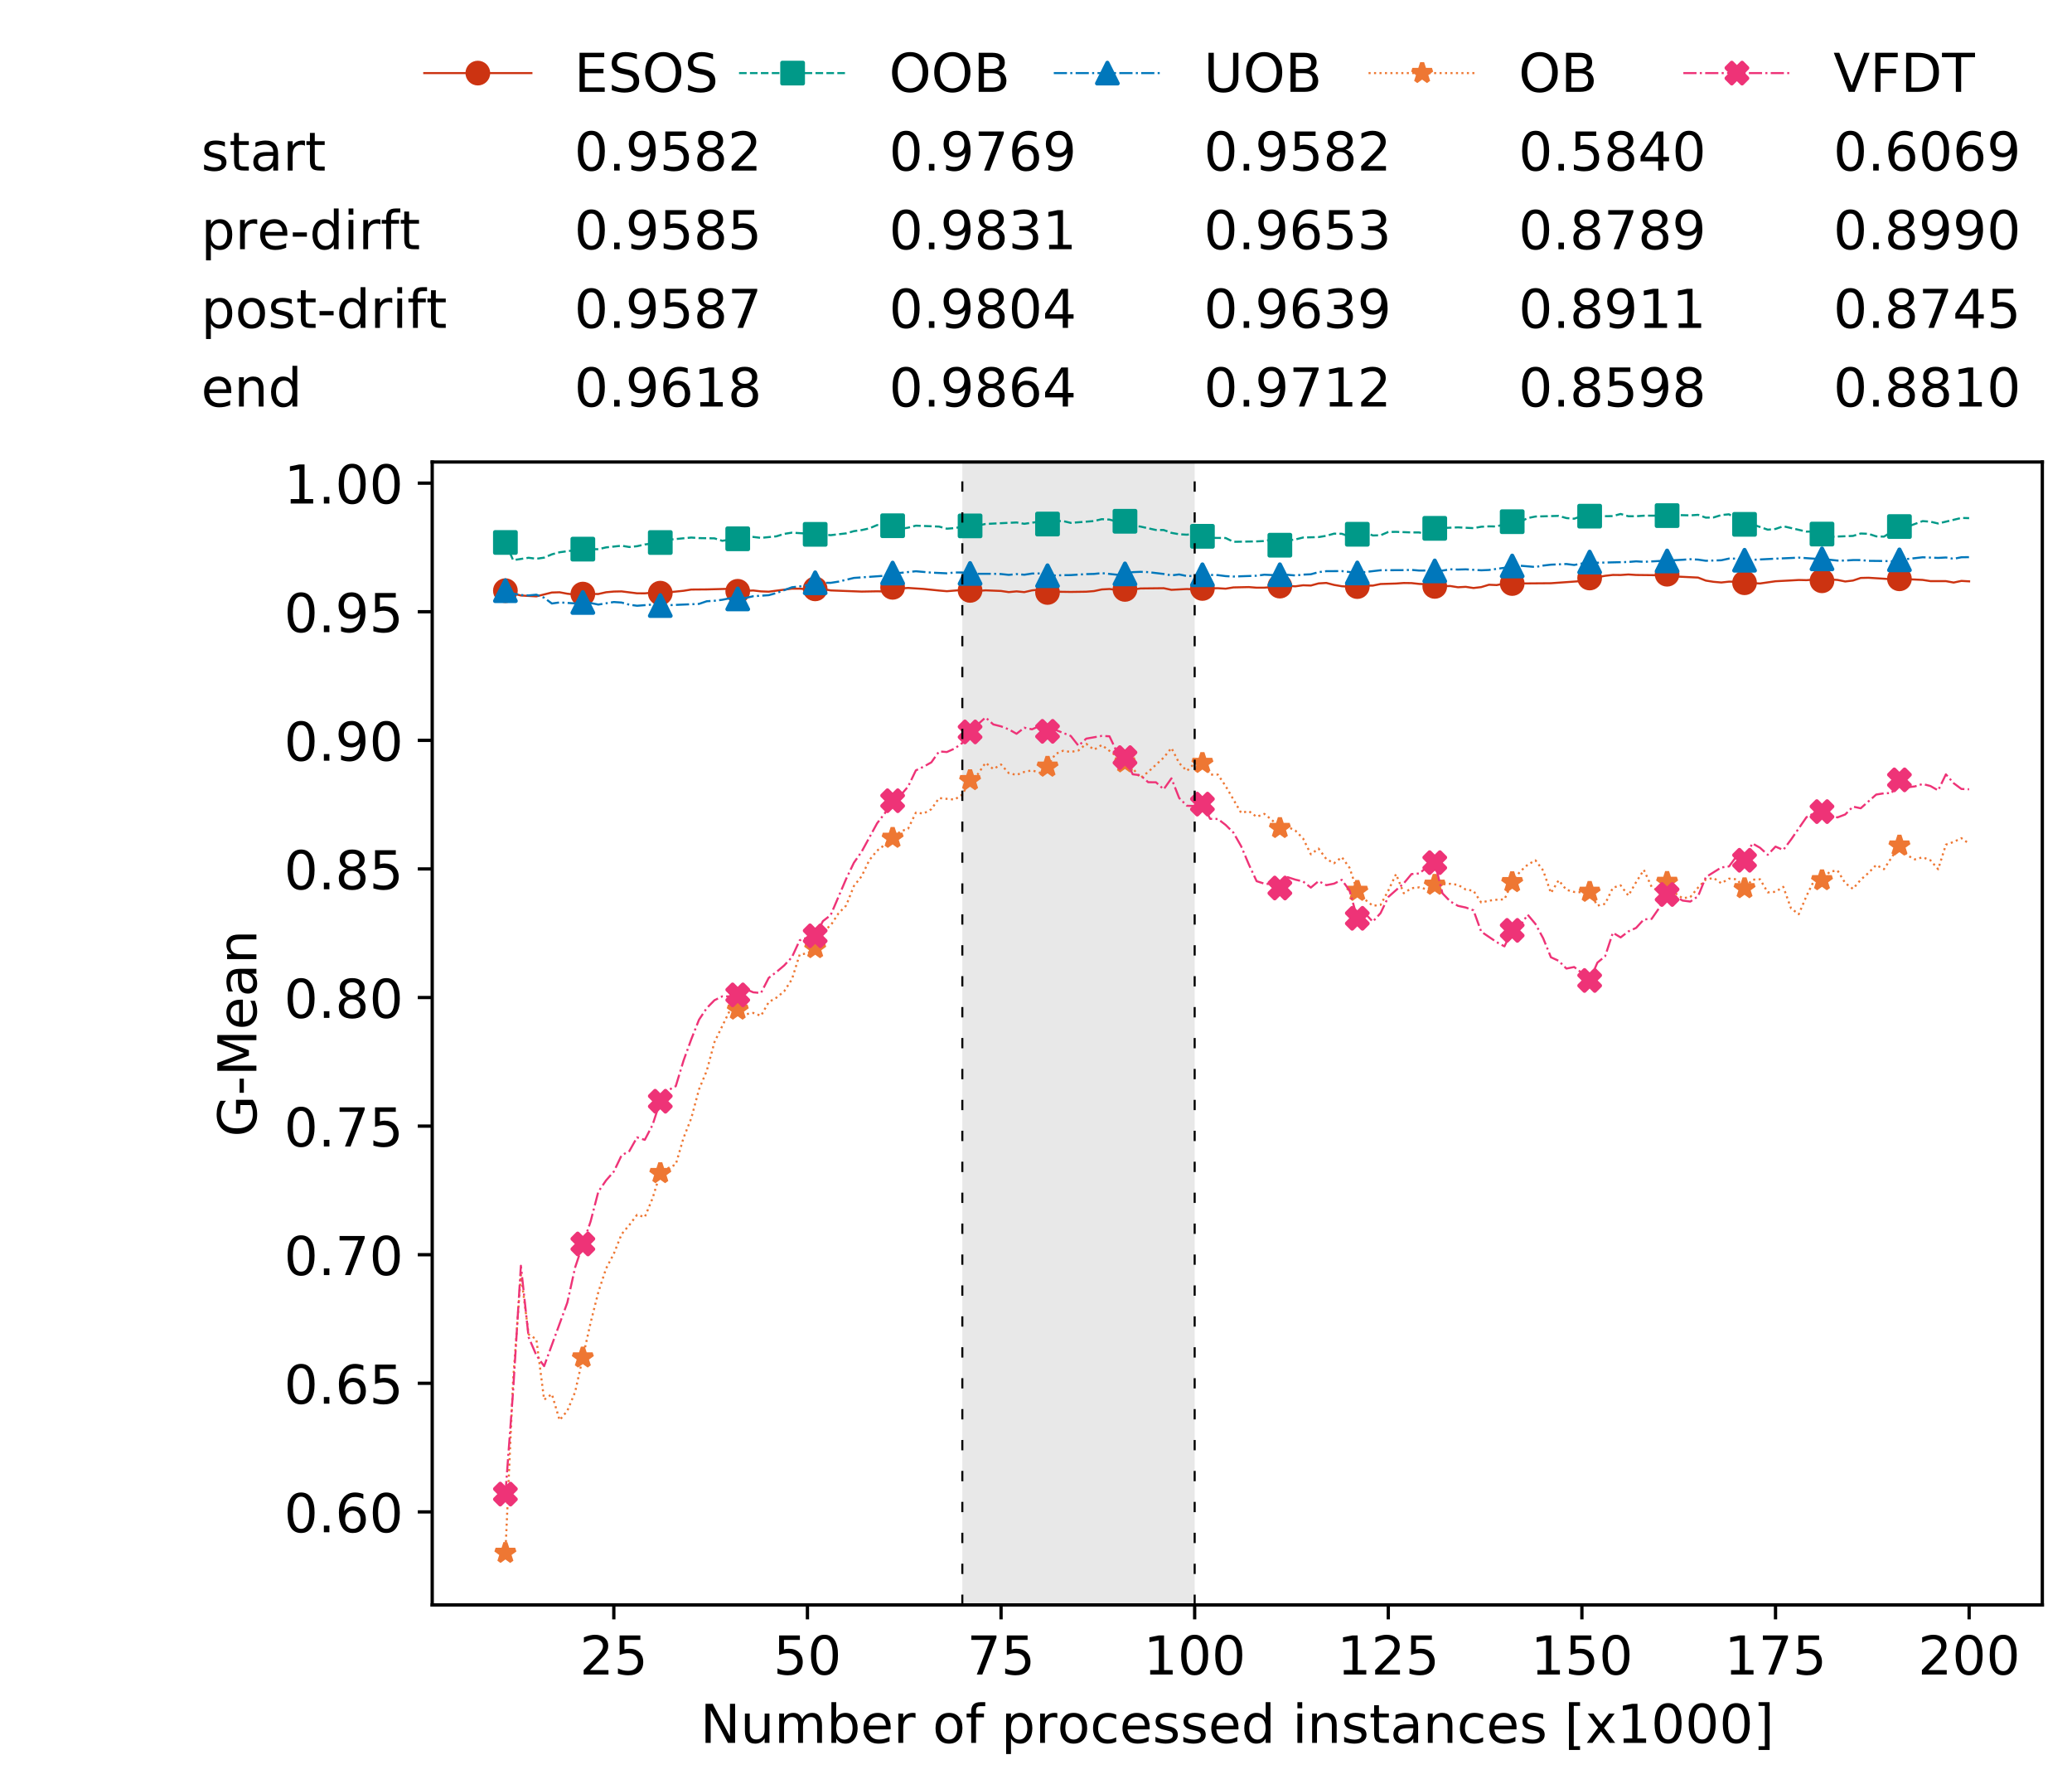 <?xml version="1.0" encoding="utf-8" standalone="no"?>
<!DOCTYPE svg PUBLIC "-//W3C//DTD SVG 1.1//EN"
  "http://www.w3.org/Graphics/SVG/1.1/DTD/svg11.dtd">
<!-- Created with matplotlib (https://matplotlib.org/) -->
<svg height="432.615pt" version="1.1" viewBox="0 0 502.65 432.615" width="502.65pt" xmlns="http://www.w3.org/2000/svg" xmlns:xlink="http://www.w3.org/1999/xlink">
 <defs>
  <style type="text/css">
*{stroke-linecap:butt;stroke-linejoin:round;white-space:pre;}
  </style>
 </defs>
 <g id="figure_1">
  <g id="patch_1">
   <path d="M 0 432.615 
L 502.65 432.615 
L 502.65 0 
L 0 0 
z
" style="fill:#ffffff;"/>
  </g>
  <g id="axes_1">
   <g id="patch_2">
    <path d="M 104.85 389.252 
L 495.45 389.252 
L 495.45 112.052 
L 104.85 112.052 
z
" style="fill:#ffffff;"/>
   </g>
   <g id="patch_3">
    <path clip-path="url(#p9b70253598)" d="M 289.817 389.252 
L 289.817 112.052 
L 233.453 112.052 
L 233.453 389.252 
z
" style="fill:#d3d3d3;opacity:0.5;"/>
   </g>
   <g id="matplotlib.axis_1">
    <g id="xtick_1">
     <g id="line2d_1">
      <defs>
       <path d="M 0 0 
L 0 3.5 
" id="m49d0e48980" style="stroke:#000000;stroke-width:0.8;"/>
      </defs>
      <g>
       <use style="stroke:#000000;stroke-width:0.8;" x="148.908" xlink:href="#m49d0e48980" y="389.252"/>
      </g>
     </g>
     <g id="text_1">
      <!-- 25 -->
      <defs>
       <path d="M 19.188 8.297 
L 53.609 8.297 
L 53.609 0 
L 7.328 0 
L 7.328 8.297 
Q 12.938 14.109 22.625 23.891 
Q 32.328 33.688 34.812 36.531 
Q 39.547 41.844 41.422 45.531 
Q 43.312 49.219 43.312 52.781 
Q 43.312 58.594 39.234 62.25 
Q 35.156 65.922 28.609 65.922 
Q 23.969 65.922 18.812 64.312 
Q 13.672 62.703 7.812 59.422 
L 7.812 69.391 
Q 13.766 71.781 18.938 73 
Q 24.125 74.219 28.422 74.219 
Q 39.75 74.219 46.484 68.547 
Q 53.219 62.891 53.219 53.422 
Q 53.219 48.922 51.531 44.891 
Q 49.859 40.875 45.406 35.406 
Q 44.188 33.984 37.641 27.219 
Q 31.109 20.453 19.188 8.297 
z
" id="DejaVuSans-50"/>
       <path d="M 10.797 72.906 
L 49.516 72.906 
L 49.516 64.594 
L 19.828 64.594 
L 19.828 46.734 
Q 21.969 47.469 24.109 47.828 
Q 26.266 48.188 28.422 48.188 
Q 40.625 48.188 47.75 41.5 
Q 54.891 34.812 54.891 23.391 
Q 54.891 11.625 47.562 5.094 
Q 40.234 -1.422 26.906 -1.422 
Q 22.312 -1.422 17.547 -0.641 
Q 12.797 0.141 7.719 1.703 
L 7.719 11.625 
Q 12.109 9.234 16.797 8.062 
Q 21.484 6.891 26.703 6.891 
Q 35.156 6.891 40.078 11.328 
Q 45.016 15.766 45.016 23.391 
Q 45.016 31 40.078 35.438 
Q 35.156 39.891 26.703 39.891 
Q 22.75 39.891 18.812 39.016 
Q 14.891 38.141 10.797 36.281 
z
" id="DejaVuSans-53"/>
      </defs>
      <g transform="translate(140.636 406.13)scale(0.13 -0.13)">
       <use xlink:href="#DejaVuSans-50"/>
       <use x="63.623" xlink:href="#DejaVuSans-53"/>
      </g>
     </g>
    </g>
    <g id="xtick_2">
     <g id="line2d_2">
      <g>
       <use style="stroke:#000000;stroke-width:0.8;" x="195.877" xlink:href="#m49d0e48980" y="389.252"/>
      </g>
     </g>
     <g id="text_2">
      <!-- 50 -->
      <defs>
       <path d="M 31.781 66.406 
Q 24.172 66.406 20.328 58.906 
Q 16.5 51.422 16.5 36.375 
Q 16.5 21.391 20.328 13.891 
Q 24.172 6.391 31.781 6.391 
Q 39.453 6.391 43.281 13.891 
Q 47.125 21.391 47.125 36.375 
Q 47.125 51.422 43.281 58.906 
Q 39.453 66.406 31.781 66.406 
z
M 31.781 74.219 
Q 44.047 74.219 50.516 64.516 
Q 56.984 54.828 56.984 36.375 
Q 56.984 17.969 50.516 8.266 
Q 44.047 -1.422 31.781 -1.422 
Q 19.531 -1.422 13.062 8.266 
Q 6.594 17.969 6.594 36.375 
Q 6.594 54.828 13.062 64.516 
Q 19.531 74.219 31.781 74.219 
z
" id="DejaVuSans-48"/>
      </defs>
      <g transform="translate(187.606 406.13)scale(0.13 -0.13)">
       <use xlink:href="#DejaVuSans-53"/>
       <use x="63.623" xlink:href="#DejaVuSans-48"/>
      </g>
     </g>
    </g>
    <g id="xtick_3">
     <g id="line2d_3">
      <g>
       <use style="stroke:#000000;stroke-width:0.8;" x="242.847" xlink:href="#m49d0e48980" y="389.252"/>
      </g>
     </g>
     <g id="text_3">
      <!-- 75 -->
      <defs>
       <path d="M 8.203 72.906 
L 55.078 72.906 
L 55.078 68.703 
L 28.609 0 
L 18.312 0 
L 43.219 64.594 
L 8.203 64.594 
z
" id="DejaVuSans-55"/>
      </defs>
      <g transform="translate(234.576 406.13)scale(0.13 -0.13)">
       <use xlink:href="#DejaVuSans-55"/>
       <use x="63.623" xlink:href="#DejaVuSans-53"/>
      </g>
     </g>
    </g>
    <g id="xtick_4">
     <g id="line2d_4">
      <g>
       <use style="stroke:#000000;stroke-width:0.8;" x="289.817" xlink:href="#m49d0e48980" y="389.252"/>
      </g>
     </g>
     <g id="text_4">
      <!-- 100 -->
      <defs>
       <path d="M 12.406 8.297 
L 28.516 8.297 
L 28.516 63.922 
L 10.984 60.406 
L 10.984 69.391 
L 28.422 72.906 
L 38.281 72.906 
L 38.281 8.297 
L 54.391 8.297 
L 54.391 0 
L 12.406 0 
z
" id="DejaVuSans-49"/>
      </defs>
      <g transform="translate(277.41 406.13)scale(0.13 -0.13)">
       <use xlink:href="#DejaVuSans-49"/>
       <use x="63.623" xlink:href="#DejaVuSans-48"/>
       <use x="127.246" xlink:href="#DejaVuSans-48"/>
      </g>
     </g>
    </g>
    <g id="xtick_5">
     <g id="line2d_5">
      <g>
       <use style="stroke:#000000;stroke-width:0.8;" x="336.786" xlink:href="#m49d0e48980" y="389.252"/>
      </g>
     </g>
     <g id="text_5">
      <!-- 125 -->
      <g transform="translate(324.379 406.13)scale(0.13 -0.13)">
       <use xlink:href="#DejaVuSans-49"/>
       <use x="63.623" xlink:href="#DejaVuSans-50"/>
       <use x="127.246" xlink:href="#DejaVuSans-53"/>
      </g>
     </g>
    </g>
    <g id="xtick_6">
     <g id="line2d_6">
      <g>
       <use style="stroke:#000000;stroke-width:0.8;" x="383.756" xlink:href="#m49d0e48980" y="389.252"/>
      </g>
     </g>
     <g id="text_6">
      <!-- 150 -->
      <g transform="translate(371.349 406.13)scale(0.13 -0.13)">
       <use xlink:href="#DejaVuSans-49"/>
       <use x="63.623" xlink:href="#DejaVuSans-53"/>
       <use x="127.246" xlink:href="#DejaVuSans-48"/>
      </g>
     </g>
    </g>
    <g id="xtick_7">
     <g id="line2d_7">
      <g>
       <use style="stroke:#000000;stroke-width:0.8;" x="430.726" xlink:href="#m49d0e48980" y="389.252"/>
      </g>
     </g>
     <g id="text_7">
      <!-- 175 -->
      <g transform="translate(418.319 406.13)scale(0.13 -0.13)">
       <use xlink:href="#DejaVuSans-49"/>
       <use x="63.623" xlink:href="#DejaVuSans-55"/>
       <use x="127.246" xlink:href="#DejaVuSans-53"/>
      </g>
     </g>
    </g>
    <g id="xtick_8">
     <g id="line2d_8">
      <g>
       <use style="stroke:#000000;stroke-width:0.8;" x="477.695" xlink:href="#m49d0e48980" y="389.252"/>
      </g>
     </g>
     <g id="text_8">
      <!-- 200 -->
      <g transform="translate(465.289 406.13)scale(0.13 -0.13)">
       <use xlink:href="#DejaVuSans-50"/>
       <use x="63.623" xlink:href="#DejaVuSans-48"/>
       <use x="127.246" xlink:href="#DejaVuSans-48"/>
      </g>
     </g>
    </g>
    <g id="text_9">
     <!-- Number of processed instances [x1000] -->
     <defs>
      <path d="M 9.812 72.906 
L 23.094 72.906 
L 55.422 11.922 
L 55.422 72.906 
L 64.984 72.906 
L 64.984 0 
L 51.703 0 
L 19.391 60.984 
L 19.391 0 
L 9.812 0 
z
" id="DejaVuSans-78"/>
      <path d="M 8.5 21.578 
L 8.5 54.688 
L 17.484 54.688 
L 17.484 21.922 
Q 17.484 14.156 20.5 10.266 
Q 23.531 6.391 29.594 6.391 
Q 36.859 6.391 41.078 11.031 
Q 45.312 15.672 45.312 23.688 
L 45.312 54.688 
L 54.297 54.688 
L 54.297 0 
L 45.312 0 
L 45.312 8.406 
Q 42.047 3.422 37.719 1 
Q 33.406 -1.422 27.688 -1.422 
Q 18.266 -1.422 13.375 4.438 
Q 8.5 10.297 8.5 21.578 
z
M 31.109 56 
z
" id="DejaVuSans-117"/>
      <path d="M 52 44.188 
Q 55.375 50.25 60.062 53.125 
Q 64.75 56 71.094 56 
Q 79.641 56 84.281 50.016 
Q 88.922 44.047 88.922 33.016 
L 88.922 0 
L 79.891 0 
L 79.891 32.719 
Q 79.891 40.578 77.094 44.375 
Q 74.312 48.188 68.609 48.188 
Q 61.625 48.188 57.562 43.547 
Q 53.516 38.922 53.516 30.906 
L 53.516 0 
L 44.484 0 
L 44.484 32.719 
Q 44.484 40.625 41.703 44.406 
Q 38.922 48.188 33.109 48.188 
Q 26.219 48.188 22.156 43.531 
Q 18.109 38.875 18.109 30.906 
L 18.109 0 
L 9.078 0 
L 9.078 54.688 
L 18.109 54.688 
L 18.109 46.188 
Q 21.188 51.219 25.484 53.609 
Q 29.781 56 35.688 56 
Q 41.656 56 45.828 52.969 
Q 50 49.953 52 44.188 
z
" id="DejaVuSans-109"/>
      <path d="M 48.688 27.297 
Q 48.688 37.203 44.609 42.844 
Q 40.531 48.484 33.406 48.484 
Q 26.266 48.484 22.188 42.844 
Q 18.109 37.203 18.109 27.297 
Q 18.109 17.391 22.188 11.75 
Q 26.266 6.109 33.406 6.109 
Q 40.531 6.109 44.609 11.75 
Q 48.688 17.391 48.688 27.297 
z
M 18.109 46.391 
Q 20.953 51.266 25.266 53.625 
Q 29.594 56 35.594 56 
Q 45.562 56 51.781 48.094 
Q 58.016 40.188 58.016 27.297 
Q 58.016 14.406 51.781 6.484 
Q 45.562 -1.422 35.594 -1.422 
Q 29.594 -1.422 25.266 0.953 
Q 20.953 3.328 18.109 8.203 
L 18.109 0 
L 9.078 0 
L 9.078 75.984 
L 18.109 75.984 
z
" id="DejaVuSans-98"/>
      <path d="M 56.203 29.594 
L 56.203 25.203 
L 14.891 25.203 
Q 15.484 15.922 20.484 11.062 
Q 25.484 6.203 34.422 6.203 
Q 39.594 6.203 44.453 7.469 
Q 49.312 8.734 54.109 11.281 
L 54.109 2.781 
Q 49.266 0.734 44.188 -0.344 
Q 39.109 -1.422 33.891 -1.422 
Q 20.797 -1.422 13.156 6.188 
Q 5.516 13.812 5.516 26.812 
Q 5.516 40.234 12.766 48.109 
Q 20.016 56 32.328 56 
Q 43.359 56 49.781 48.891 
Q 56.203 41.797 56.203 29.594 
z
M 47.219 32.234 
Q 47.125 39.594 43.094 43.984 
Q 39.062 48.391 32.422 48.391 
Q 24.906 48.391 20.391 44.141 
Q 15.875 39.891 15.188 32.172 
z
" id="DejaVuSans-101"/>
      <path d="M 41.109 46.297 
Q 39.594 47.172 37.812 47.578 
Q 36.031 48 33.891 48 
Q 26.266 48 22.188 43.047 
Q 18.109 38.094 18.109 28.812 
L 18.109 0 
L 9.078 0 
L 9.078 54.688 
L 18.109 54.688 
L 18.109 46.188 
Q 20.953 51.172 25.484 53.578 
Q 30.031 56 36.531 56 
Q 37.453 56 38.578 55.875 
Q 39.703 55.766 41.062 55.516 
z
" id="DejaVuSans-114"/>
      <path id="DejaVuSans-32"/>
      <path d="M 30.609 48.391 
Q 23.391 48.391 19.188 42.75 
Q 14.984 37.109 14.984 27.297 
Q 14.984 17.484 19.156 11.844 
Q 23.344 6.203 30.609 6.203 
Q 37.797 6.203 41.984 11.859 
Q 46.188 17.531 46.188 27.297 
Q 46.188 37.016 41.984 42.703 
Q 37.797 48.391 30.609 48.391 
z
M 30.609 56 
Q 42.328 56 49.016 48.375 
Q 55.719 40.766 55.719 27.297 
Q 55.719 13.875 49.016 6.219 
Q 42.328 -1.422 30.609 -1.422 
Q 18.844 -1.422 12.172 6.219 
Q 5.516 13.875 5.516 27.297 
Q 5.516 40.766 12.172 48.375 
Q 18.844 56 30.609 56 
z
" id="DejaVuSans-111"/>
      <path d="M 37.109 75.984 
L 37.109 68.5 
L 28.516 68.5 
Q 23.688 68.5 21.797 66.547 
Q 19.922 64.594 19.922 59.516 
L 19.922 54.688 
L 34.719 54.688 
L 34.719 47.703 
L 19.922 47.703 
L 19.922 0 
L 10.891 0 
L 10.891 47.703 
L 2.297 47.703 
L 2.297 54.688 
L 10.891 54.688 
L 10.891 58.5 
Q 10.891 67.625 15.141 71.797 
Q 19.391 75.984 28.609 75.984 
z
" id="DejaVuSans-102"/>
      <path d="M 18.109 8.203 
L 18.109 -20.797 
L 9.078 -20.797 
L 9.078 54.688 
L 18.109 54.688 
L 18.109 46.391 
Q 20.953 51.266 25.266 53.625 
Q 29.594 56 35.594 56 
Q 45.562 56 51.781 48.094 
Q 58.016 40.188 58.016 27.297 
Q 58.016 14.406 51.781 6.484 
Q 45.562 -1.422 35.594 -1.422 
Q 29.594 -1.422 25.266 0.953 
Q 20.953 3.328 18.109 8.203 
z
M 48.688 27.297 
Q 48.688 37.203 44.609 42.844 
Q 40.531 48.484 33.406 48.484 
Q 26.266 48.484 22.188 42.844 
Q 18.109 37.203 18.109 27.297 
Q 18.109 17.391 22.188 11.75 
Q 26.266 6.109 33.406 6.109 
Q 40.531 6.109 44.609 11.75 
Q 48.688 17.391 48.688 27.297 
z
" id="DejaVuSans-112"/>
      <path d="M 48.781 52.594 
L 48.781 44.188 
Q 44.969 46.297 41.141 47.344 
Q 37.312 48.391 33.406 48.391 
Q 24.656 48.391 19.812 42.844 
Q 14.984 37.312 14.984 27.297 
Q 14.984 17.281 19.812 11.734 
Q 24.656 6.203 33.406 6.203 
Q 37.312 6.203 41.141 7.25 
Q 44.969 8.297 48.781 10.406 
L 48.781 2.094 
Q 45.016 0.344 40.984 -0.531 
Q 36.969 -1.422 32.422 -1.422 
Q 20.062 -1.422 12.781 6.344 
Q 5.516 14.109 5.516 27.297 
Q 5.516 40.672 12.859 48.328 
Q 20.219 56 33.016 56 
Q 37.156 56 41.109 55.141 
Q 45.062 54.297 48.781 52.594 
z
" id="DejaVuSans-99"/>
      <path d="M 44.281 53.078 
L 44.281 44.578 
Q 40.484 46.531 36.375 47.5 
Q 32.281 48.484 27.875 48.484 
Q 21.188 48.484 17.844 46.438 
Q 14.5 44.391 14.5 40.281 
Q 14.5 37.156 16.891 35.375 
Q 19.281 33.594 26.516 31.984 
L 29.594 31.297 
Q 39.156 29.25 43.188 25.516 
Q 47.219 21.781 47.219 15.094 
Q 47.219 7.469 41.188 3.016 
Q 35.156 -1.422 24.609 -1.422 
Q 20.219 -1.422 15.453 -0.562 
Q 10.688 0.297 5.422 2 
L 5.422 11.281 
Q 10.406 8.688 15.234 7.391 
Q 20.062 6.109 24.812 6.109 
Q 31.156 6.109 34.562 8.281 
Q 37.984 10.453 37.984 14.406 
Q 37.984 18.062 35.516 20.016 
Q 33.062 21.969 24.703 23.781 
L 21.578 24.516 
Q 13.234 26.266 9.516 29.906 
Q 5.812 33.547 5.812 39.891 
Q 5.812 47.609 11.281 51.797 
Q 16.75 56 26.812 56 
Q 31.781 56 36.172 55.266 
Q 40.578 54.547 44.281 53.078 
z
" id="DejaVuSans-115"/>
      <path d="M 45.406 46.391 
L 45.406 75.984 
L 54.391 75.984 
L 54.391 0 
L 45.406 0 
L 45.406 8.203 
Q 42.578 3.328 38.25 0.953 
Q 33.938 -1.422 27.875 -1.422 
Q 17.969 -1.422 11.734 6.484 
Q 5.516 14.406 5.516 27.297 
Q 5.516 40.188 11.734 48.094 
Q 17.969 56 27.875 56 
Q 33.938 56 38.25 53.625 
Q 42.578 51.266 45.406 46.391 
z
M 14.797 27.297 
Q 14.797 17.391 18.875 11.75 
Q 22.953 6.109 30.078 6.109 
Q 37.203 6.109 41.297 11.75 
Q 45.406 17.391 45.406 27.297 
Q 45.406 37.203 41.297 42.844 
Q 37.203 48.484 30.078 48.484 
Q 22.953 48.484 18.875 42.844 
Q 14.797 37.203 14.797 27.297 
z
" id="DejaVuSans-100"/>
      <path d="M 9.422 54.688 
L 18.406 54.688 
L 18.406 0 
L 9.422 0 
z
M 9.422 75.984 
L 18.406 75.984 
L 18.406 64.594 
L 9.422 64.594 
z
" id="DejaVuSans-105"/>
      <path d="M 54.891 33.016 
L 54.891 0 
L 45.906 0 
L 45.906 32.719 
Q 45.906 40.484 42.875 44.328 
Q 39.844 48.188 33.797 48.188 
Q 26.516 48.188 22.312 43.547 
Q 18.109 38.922 18.109 30.906 
L 18.109 0 
L 9.078 0 
L 9.078 54.688 
L 18.109 54.688 
L 18.109 46.188 
Q 21.344 51.125 25.703 53.562 
Q 30.078 56 35.797 56 
Q 45.219 56 50.047 50.172 
Q 54.891 44.344 54.891 33.016 
z
" id="DejaVuSans-110"/>
      <path d="M 18.312 70.219 
L 18.312 54.688 
L 36.812 54.688 
L 36.812 47.703 
L 18.312 47.703 
L 18.312 18.016 
Q 18.312 11.328 20.141 9.422 
Q 21.969 7.516 27.594 7.516 
L 36.812 7.516 
L 36.812 0 
L 27.594 0 
Q 17.188 0 13.234 3.875 
Q 9.281 7.766 9.281 18.016 
L 9.281 47.703 
L 2.688 47.703 
L 2.688 54.688 
L 9.281 54.688 
L 9.281 70.219 
z
" id="DejaVuSans-116"/>
      <path d="M 34.281 27.484 
Q 23.391 27.484 19.188 25 
Q 14.984 22.516 14.984 16.5 
Q 14.984 11.719 18.141 8.906 
Q 21.297 6.109 26.703 6.109 
Q 34.188 6.109 38.703 11.406 
Q 43.219 16.703 43.219 25.484 
L 43.219 27.484 
z
M 52.203 31.203 
L 52.203 0 
L 43.219 0 
L 43.219 8.297 
Q 40.141 3.328 35.547 0.953 
Q 30.953 -1.422 24.312 -1.422 
Q 15.922 -1.422 10.953 3.297 
Q 6 8.016 6 15.922 
Q 6 25.141 12.172 29.828 
Q 18.359 34.516 30.609 34.516 
L 43.219 34.516 
L 43.219 35.406 
Q 43.219 41.609 39.141 45 
Q 35.062 48.391 27.688 48.391 
Q 23 48.391 18.547 47.266 
Q 14.109 46.141 10.016 43.891 
L 10.016 52.203 
Q 14.938 54.109 19.578 55.047 
Q 24.219 56 28.609 56 
Q 40.484 56 46.344 49.844 
Q 52.203 43.703 52.203 31.203 
z
" id="DejaVuSans-97"/>
      <path d="M 8.594 75.984 
L 29.297 75.984 
L 29.297 69 
L 17.578 69 
L 17.578 -6.203 
L 29.297 -6.203 
L 29.297 -13.188 
L 8.594 -13.188 
z
" id="DejaVuSans-91"/>
      <path d="M 54.891 54.688 
L 35.109 28.078 
L 55.906 0 
L 45.312 0 
L 29.391 21.484 
L 13.484 0 
L 2.875 0 
L 24.125 28.609 
L 4.688 54.688 
L 15.281 54.688 
L 29.781 35.203 
L 44.281 54.688 
z
" id="DejaVuSans-120"/>
      <path d="M 30.422 75.984 
L 30.422 -13.188 
L 9.719 -13.188 
L 9.719 -6.203 
L 21.391 -6.203 
L 21.391 69 
L 9.719 69 
L 9.719 75.984 
z
" id="DejaVuSans-93"/>
     </defs>
     <g transform="translate(169.881 422.711)scale(0.13 -0.13)">
      <use xlink:href="#DejaVuSans-78"/>
      <use x="74.805" xlink:href="#DejaVuSans-117"/>
      <use x="138.184" xlink:href="#DejaVuSans-109"/>
      <use x="235.596" xlink:href="#DejaVuSans-98"/>
      <use x="299.072" xlink:href="#DejaVuSans-101"/>
      <use x="360.596" xlink:href="#DejaVuSans-114"/>
      <use x="401.709" xlink:href="#DejaVuSans-32"/>
      <use x="433.496" xlink:href="#DejaVuSans-111"/>
      <use x="494.678" xlink:href="#DejaVuSans-102"/>
      <use x="529.883" xlink:href="#DejaVuSans-32"/>
      <use x="561.67" xlink:href="#DejaVuSans-112"/>
      <use x="625.146" xlink:href="#DejaVuSans-114"/>
      <use x="666.229" xlink:href="#DejaVuSans-111"/>
      <use x="727.41" xlink:href="#DejaVuSans-99"/>
      <use x="782.391" xlink:href="#DejaVuSans-101"/>
      <use x="843.914" xlink:href="#DejaVuSans-115"/>
      <use x="896.014" xlink:href="#DejaVuSans-115"/>
      <use x="948.113" xlink:href="#DejaVuSans-101"/>
      <use x="1009.637" xlink:href="#DejaVuSans-100"/>
      <use x="1073.113" xlink:href="#DejaVuSans-32"/>
      <use x="1104.9" xlink:href="#DejaVuSans-105"/>
      <use x="1132.684" xlink:href="#DejaVuSans-110"/>
      <use x="1196.062" xlink:href="#DejaVuSans-115"/>
      <use x="1248.162" xlink:href="#DejaVuSans-116"/>
      <use x="1287.371" xlink:href="#DejaVuSans-97"/>
      <use x="1348.65" xlink:href="#DejaVuSans-110"/>
      <use x="1412.029" xlink:href="#DejaVuSans-99"/>
      <use x="1467.01" xlink:href="#DejaVuSans-101"/>
      <use x="1528.533" xlink:href="#DejaVuSans-115"/>
      <use x="1580.633" xlink:href="#DejaVuSans-32"/>
      <use x="1612.42" xlink:href="#DejaVuSans-91"/>
      <use x="1651.434" xlink:href="#DejaVuSans-120"/>
      <use x="1710.613" xlink:href="#DejaVuSans-49"/>
      <use x="1774.236" xlink:href="#DejaVuSans-48"/>
      <use x="1837.859" xlink:href="#DejaVuSans-48"/>
      <use x="1901.482" xlink:href="#DejaVuSans-48"/>
      <use x="1965.105" xlink:href="#DejaVuSans-93"/>
     </g>
    </g>
   </g>
   <g id="matplotlib.axis_2">
    <g id="ytick_1">
     <g id="line2d_9">
      <defs>
       <path d="M 0 0 
L -3.5 0 
" id="mef1f47f0c8" style="stroke:#000000;stroke-width:0.8;"/>
      </defs>
      <g>
       <use style="stroke:#000000;stroke-width:0.8;" x="104.85" xlink:href="#mef1f47f0c8" y="366.685"/>
      </g>
     </g>
     <g id="text_10">
      <!-- 0.60 -->
      <defs>
       <path d="M 10.688 12.406 
L 21 12.406 
L 21 0 
L 10.688 0 
z
" id="DejaVuSans-46"/>
       <path d="M 33.016 40.375 
Q 26.375 40.375 22.484 35.828 
Q 18.609 31.297 18.609 23.391 
Q 18.609 15.531 22.484 10.953 
Q 26.375 6.391 33.016 6.391 
Q 39.656 6.391 43.531 10.953 
Q 47.406 15.531 47.406 23.391 
Q 47.406 31.297 43.531 35.828 
Q 39.656 40.375 33.016 40.375 
z
M 52.594 71.297 
L 52.594 62.312 
Q 48.875 64.062 45.094 64.984 
Q 41.312 65.922 37.594 65.922 
Q 27.828 65.922 22.672 59.328 
Q 17.531 52.734 16.797 39.406 
Q 19.672 43.656 24.016 45.922 
Q 28.375 48.188 33.594 48.188 
Q 44.578 48.188 50.953 41.516 
Q 57.328 34.859 57.328 23.391 
Q 57.328 12.156 50.688 5.359 
Q 44.047 -1.422 33.016 -1.422 
Q 20.359 -1.422 13.672 8.266 
Q 6.984 17.969 6.984 36.375 
Q 6.984 53.656 15.188 63.938 
Q 23.391 74.219 37.203 74.219 
Q 40.922 74.219 44.703 73.484 
Q 48.484 72.75 52.594 71.297 
z
" id="DejaVuSans-54"/>
      </defs>
      <g transform="translate(68.905 371.624)scale(0.13 -0.13)">
       <use xlink:href="#DejaVuSans-48"/>
       <use x="63.623" xlink:href="#DejaVuSans-46"/>
       <use x="95.41" xlink:href="#DejaVuSans-54"/>
       <use x="159.033" xlink:href="#DejaVuSans-48"/>
      </g>
     </g>
    </g>
    <g id="ytick_2">
     <g id="line2d_10">
      <g>
       <use style="stroke:#000000;stroke-width:0.8;" x="104.85" xlink:href="#mef1f47f0c8" y="335.497"/>
      </g>
     </g>
     <g id="text_11">
      <!-- 0.65 -->
      <g transform="translate(68.905 340.436)scale(0.13 -0.13)">
       <use xlink:href="#DejaVuSans-48"/>
       <use x="63.623" xlink:href="#DejaVuSans-46"/>
       <use x="95.41" xlink:href="#DejaVuSans-54"/>
       <use x="159.033" xlink:href="#DejaVuSans-53"/>
      </g>
     </g>
    </g>
    <g id="ytick_3">
     <g id="line2d_11">
      <g>
       <use style="stroke:#000000;stroke-width:0.8;" x="104.85" xlink:href="#mef1f47f0c8" y="304.309"/>
      </g>
     </g>
     <g id="text_12">
      <!-- 0.70 -->
      <g transform="translate(68.905 309.248)scale(0.13 -0.13)">
       <use xlink:href="#DejaVuSans-48"/>
       <use x="63.623" xlink:href="#DejaVuSans-46"/>
       <use x="95.41" xlink:href="#DejaVuSans-55"/>
       <use x="159.033" xlink:href="#DejaVuSans-48"/>
      </g>
     </g>
    </g>
    <g id="ytick_4">
     <g id="line2d_12">
      <g>
       <use style="stroke:#000000;stroke-width:0.8;" x="104.85" xlink:href="#mef1f47f0c8" y="273.121"/>
      </g>
     </g>
     <g id="text_13">
      <!-- 0.75 -->
      <g transform="translate(68.905 278.06)scale(0.13 -0.13)">
       <use xlink:href="#DejaVuSans-48"/>
       <use x="63.623" xlink:href="#DejaVuSans-46"/>
       <use x="95.41" xlink:href="#DejaVuSans-55"/>
       <use x="159.033" xlink:href="#DejaVuSans-53"/>
      </g>
     </g>
    </g>
    <g id="ytick_5">
     <g id="line2d_13">
      <g>
       <use style="stroke:#000000;stroke-width:0.8;" x="104.85" xlink:href="#mef1f47f0c8" y="241.933"/>
      </g>
     </g>
     <g id="text_14">
      <!-- 0.80 -->
      <defs>
       <path d="M 31.781 34.625 
Q 24.75 34.625 20.719 30.859 
Q 16.703 27.094 16.703 20.516 
Q 16.703 13.922 20.719 10.156 
Q 24.75 6.391 31.781 6.391 
Q 38.812 6.391 42.859 10.172 
Q 46.922 13.969 46.922 20.516 
Q 46.922 27.094 42.891 30.859 
Q 38.875 34.625 31.781 34.625 
z
M 21.922 38.812 
Q 15.578 40.375 12.031 44.719 
Q 8.5 49.078 8.5 55.328 
Q 8.5 64.062 14.719 69.141 
Q 20.953 74.219 31.781 74.219 
Q 42.672 74.219 48.875 69.141 
Q 55.078 64.062 55.078 55.328 
Q 55.078 49.078 51.531 44.719 
Q 48 40.375 41.703 38.812 
Q 48.828 37.156 52.797 32.312 
Q 56.781 27.484 56.781 20.516 
Q 56.781 9.906 50.312 4.234 
Q 43.844 -1.422 31.781 -1.422 
Q 19.734 -1.422 13.25 4.234 
Q 6.781 9.906 6.781 20.516 
Q 6.781 27.484 10.781 32.312 
Q 14.797 37.156 21.922 38.812 
z
M 18.312 54.391 
Q 18.312 48.734 21.844 45.562 
Q 25.391 42.391 31.781 42.391 
Q 38.141 42.391 41.719 45.562 
Q 45.312 48.734 45.312 54.391 
Q 45.312 60.062 41.719 63.234 
Q 38.141 66.406 31.781 66.406 
Q 25.391 66.406 21.844 63.234 
Q 18.312 60.062 18.312 54.391 
z
" id="DejaVuSans-56"/>
      </defs>
      <g transform="translate(68.905 246.872)scale(0.13 -0.13)">
       <use xlink:href="#DejaVuSans-48"/>
       <use x="63.623" xlink:href="#DejaVuSans-46"/>
       <use x="95.41" xlink:href="#DejaVuSans-56"/>
       <use x="159.033" xlink:href="#DejaVuSans-48"/>
      </g>
     </g>
    </g>
    <g id="ytick_6">
     <g id="line2d_14">
      <g>
       <use style="stroke:#000000;stroke-width:0.8;" x="104.85" xlink:href="#mef1f47f0c8" y="210.745"/>
      </g>
     </g>
     <g id="text_15">
      <!-- 0.85 -->
      <g transform="translate(68.905 215.684)scale(0.13 -0.13)">
       <use xlink:href="#DejaVuSans-48"/>
       <use x="63.623" xlink:href="#DejaVuSans-46"/>
       <use x="95.41" xlink:href="#DejaVuSans-56"/>
       <use x="159.033" xlink:href="#DejaVuSans-53"/>
      </g>
     </g>
    </g>
    <g id="ytick_7">
     <g id="line2d_15">
      <g>
       <use style="stroke:#000000;stroke-width:0.8;" x="104.85" xlink:href="#mef1f47f0c8" y="179.558"/>
      </g>
     </g>
     <g id="text_16">
      <!-- 0.90 -->
      <defs>
       <path d="M 10.984 1.516 
L 10.984 10.5 
Q 14.703 8.734 18.5 7.812 
Q 22.312 6.891 25.984 6.891 
Q 35.75 6.891 40.891 13.453 
Q 46.047 20.016 46.781 33.406 
Q 43.953 29.203 39.594 26.953 
Q 35.25 24.703 29.984 24.703 
Q 19.047 24.703 12.672 31.312 
Q 6.297 37.938 6.297 49.422 
Q 6.297 60.641 12.938 67.422 
Q 19.578 74.219 30.609 74.219 
Q 43.266 74.219 49.922 64.516 
Q 56.594 54.828 56.594 36.375 
Q 56.594 19.141 48.406 8.859 
Q 40.234 -1.422 26.422 -1.422 
Q 22.703 -1.422 18.891 -0.688 
Q 15.094 0.047 10.984 1.516 
z
M 30.609 32.422 
Q 37.25 32.422 41.125 36.953 
Q 45.016 41.5 45.016 49.422 
Q 45.016 57.281 41.125 61.844 
Q 37.25 66.406 30.609 66.406 
Q 23.969 66.406 20.094 61.844 
Q 16.219 57.281 16.219 49.422 
Q 16.219 41.5 20.094 36.953 
Q 23.969 32.422 30.609 32.422 
z
" id="DejaVuSans-57"/>
      </defs>
      <g transform="translate(68.905 184.497)scale(0.13 -0.13)">
       <use xlink:href="#DejaVuSans-48"/>
       <use x="63.623" xlink:href="#DejaVuSans-46"/>
       <use x="95.41" xlink:href="#DejaVuSans-57"/>
       <use x="159.033" xlink:href="#DejaVuSans-48"/>
      </g>
     </g>
    </g>
    <g id="ytick_8">
     <g id="line2d_16">
      <g>
       <use style="stroke:#000000;stroke-width:0.8;" x="104.85" xlink:href="#mef1f47f0c8" y="148.37"/>
      </g>
     </g>
     <g id="text_17">
      <!-- 0.95 -->
      <g transform="translate(68.905 153.309)scale(0.13 -0.13)">
       <use xlink:href="#DejaVuSans-48"/>
       <use x="63.623" xlink:href="#DejaVuSans-46"/>
       <use x="95.41" xlink:href="#DejaVuSans-57"/>
       <use x="159.033" xlink:href="#DejaVuSans-53"/>
      </g>
     </g>
    </g>
    <g id="ytick_9">
     <g id="line2d_17">
      <g>
       <use style="stroke:#000000;stroke-width:0.8;" x="104.85" xlink:href="#mef1f47f0c8" y="117.182"/>
      </g>
     </g>
     <g id="text_18">
      <!-- 1.00 -->
      <g transform="translate(68.905 122.121)scale(0.13 -0.13)">
       <use xlink:href="#DejaVuSans-49"/>
       <use x="63.623" xlink:href="#DejaVuSans-46"/>
       <use x="95.41" xlink:href="#DejaVuSans-48"/>
       <use x="159.033" xlink:href="#DejaVuSans-48"/>
      </g>
     </g>
    </g>
    <g id="text_19">
     <!-- G-Mean -->
     <defs>
      <path d="M 59.516 10.406 
L 59.516 29.984 
L 43.406 29.984 
L 43.406 38.094 
L 69.281 38.094 
L 69.281 6.781 
Q 63.578 2.734 56.688 0.656 
Q 49.812 -1.422 42 -1.422 
Q 24.906 -1.422 15.25 8.562 
Q 5.609 18.562 5.609 36.375 
Q 5.609 54.25 15.25 64.234 
Q 24.906 74.219 42 74.219 
Q 49.125 74.219 55.547 72.453 
Q 61.969 70.703 67.391 67.281 
L 67.391 56.781 
Q 61.922 61.422 55.766 63.766 
Q 49.609 66.109 42.828 66.109 
Q 29.438 66.109 22.719 58.641 
Q 16.016 51.172 16.016 36.375 
Q 16.016 21.625 22.719 14.156 
Q 29.438 6.688 42.828 6.688 
Q 48.047 6.688 52.141 7.594 
Q 56.25 8.5 59.516 10.406 
z
" id="DejaVuSans-71"/>
      <path d="M 4.891 31.391 
L 31.203 31.391 
L 31.203 23.391 
L 4.891 23.391 
z
" id="DejaVuSans-45"/>
      <path d="M 9.812 72.906 
L 24.516 72.906 
L 43.109 23.297 
L 61.812 72.906 
L 76.516 72.906 
L 76.516 0 
L 66.891 0 
L 66.891 64.016 
L 48.094 14.016 
L 38.188 14.016 
L 19.391 64.016 
L 19.391 0 
L 9.812 0 
z
" id="DejaVuSans-77"/>
     </defs>
     <g transform="translate(62.201 275.744)rotate(-90)scale(0.13 -0.13)">
      <use xlink:href="#DejaVuSans-71"/>
      <use x="77.49" xlink:href="#DejaVuSans-45"/>
      <use x="113.574" xlink:href="#DejaVuSans-77"/>
      <use x="199.854" xlink:href="#DejaVuSans-101"/>
      <use x="261.377" xlink:href="#DejaVuSans-97"/>
      <use x="322.656" xlink:href="#DejaVuSans-110"/>
     </g>
    </g>
   </g>
   <g id="line2d_18"/>
   <g id="line2d_19"/>
   <g id="line2d_20"/>
   <g id="line2d_21"/>
   <g id="line2d_22"/>
   <g id="line2d_23">
    <path clip-path="url(#p9b70253598)" d="M 122.605 143.259 
L 124.483 143.955 
L 126.362 144.432 
L 130.12 144.637 
L 133.877 143.704 
L 135.756 143.647 
L 137.635 143.998 
L 139.514 144.204 
L 143.271 144.063 
L 145.15 144.065 
L 147.029 143.639 
L 148.908 143.472 
L 150.786 143.431 
L 154.544 143.901 
L 156.423 143.906 
L 158.302 143.737 
L 160.18 143.859 
L 165.817 143.286 
L 167.695 142.986 
L 171.453 142.952 
L 177.089 142.803 
L 178.968 143.404 
L 182.726 143.212 
L 184.605 143.428 
L 186.483 143.503 
L 192.12 142.768 
L 193.998 142.77 
L 195.877 142.924 
L 197.756 142.822 
L 199.635 142.846 
L 201.514 143.198 
L 209.029 143.481 
L 212.786 143.411 
L 214.665 143.45 
L 216.544 142.447 
L 218.423 142.726 
L 220.302 142.599 
L 224.059 142.84 
L 227.817 143.227 
L 229.695 143.389 
L 233.453 143.087 
L 237.211 143.319 
L 239.089 143.178 
L 242.847 143.328 
L 244.726 143.609 
L 246.605 143.427 
L 248.483 143.612 
L 250.362 143.186 
L 252.241 142.998 
L 254.12 143.696 
L 255.998 143.508 
L 259.756 143.564 
L 263.514 143.508 
L 265.392 143.36 
L 267.271 142.96 
L 269.15 142.852 
L 271.029 143.085 
L 272.908 142.954 
L 274.786 142.986 
L 276.665 142.722 
L 282.302 142.658 
L 284.18 143.053 
L 287.938 142.856 
L 289.817 142.943 
L 291.695 142.722 
L 295.453 142.665 
L 297.332 142.777 
L 299.211 142.468 
L 302.968 142.387 
L 304.847 142.535 
L 306.726 142.529 
L 312.362 142.101 
L 314.241 142.203 
L 316.12 141.947 
L 317.998 142.014 
L 319.877 141.496 
L 321.756 141.382 
L 323.635 141.863 
L 325.514 142.183 
L 327.392 142.3 
L 329.271 142.264 
L 331.15 142.033 
L 333.029 142.028 
L 334.908 141.641 
L 338.665 141.527 
L 340.544 141.397 
L 342.423 141.421 
L 344.302 141.622 
L 346.18 141.703 
L 348.059 142.222 
L 351.817 142.131 
L 353.695 142.43 
L 355.574 142.325 
L 357.453 142.613 
L 359.332 142.39 
L 361.211 141.82 
L 363.089 141.9 
L 364.968 141.54 
L 376.241 141.453 
L 383.756 140.922 
L 385.635 140.188 
L 387.514 139.996 
L 389.392 139.653 
L 391.271 139.44 
L 393.15 139.46 
L 395.029 139.329 
L 396.908 139.45 
L 402.544 139.514 
L 404.423 139.269 
L 406.302 139.812 
L 411.938 140.082 
L 413.817 140.813 
L 415.695 141.11 
L 417.574 141.273 
L 419.453 141.063 
L 421.332 141.103 
L 423.211 141.34 
L 426.968 141.51 
L 430.726 140.973 
L 434.483 140.776 
L 436.362 140.667 
L 438.241 140.709 
L 440.12 140.571 
L 441.998 140.862 
L 443.877 140.532 
L 445.756 140.649 
L 447.635 141.029 
L 449.514 140.804 
L 451.392 140.174 
L 453.271 140.126 
L 457.029 140.36 
L 458.908 140.494 
L 460.786 140.384 
L 464.544 140.555 
L 466.423 140.648 
L 468.302 140.943 
L 472.059 140.945 
L 473.938 141.287 
L 475.817 140.89 
L 477.695 140.997 
L 477.695 140.997 
" style="fill:none;stroke:#cc3311;stroke-linecap:square;stroke-width:0.5;"/>
    <defs>
     <path d="M 0 2.5 
C 0.663 2.5 1.299 2.237 1.768 1.768 
C 2.237 1.299 2.5 0.663 2.5 0 
C 2.5 -0.663 2.237 -1.299 1.768 -1.768 
C 1.299 -2.237 0.663 -2.5 0 -2.5 
C -0.663 -2.5 -1.299 -2.237 -1.768 -1.768 
C -2.237 -1.299 -2.5 -0.663 -2.5 0 
C -2.5 0.663 -2.237 1.299 -1.768 1.768 
C -1.299 2.237 -0.663 2.5 0 2.5 
z
" id="me535bb5492" style="stroke:#cc3311;"/>
    </defs>
    <g clip-path="url(#p9b70253598)">
     <use style="fill:#cc3311;stroke:#cc3311;" x="122.605" xlink:href="#me535bb5492" y="143.259"/>
     <use style="fill:#cc3311;stroke:#cc3311;" x="141.392" xlink:href="#me535bb5492" y="144.083"/>
     <use style="fill:#cc3311;stroke:#cc3311;" x="160.18" xlink:href="#me535bb5492" y="143.859"/>
     <use style="fill:#cc3311;stroke:#cc3311;" x="178.968" xlink:href="#me535bb5492" y="143.404"/>
     <use style="fill:#cc3311;stroke:#cc3311;" x="197.756" xlink:href="#me535bb5492" y="142.822"/>
     <use style="fill:#cc3311;stroke:#cc3311;" x="216.544" xlink:href="#me535bb5492" y="142.447"/>
     <use style="fill:#cc3311;stroke:#cc3311;" x="235.332" xlink:href="#me535bb5492" y="143.195"/>
     <use style="fill:#cc3311;stroke:#cc3311;" x="254.12" xlink:href="#me535bb5492" y="143.696"/>
     <use style="fill:#cc3311;stroke:#cc3311;" x="272.908" xlink:href="#me535bb5492" y="142.954"/>
     <use style="fill:#cc3311;stroke:#cc3311;" x="291.695" xlink:href="#me535bb5492" y="142.722"/>
     <use style="fill:#cc3311;stroke:#cc3311;" x="310.483" xlink:href="#me535bb5492" y="142.153"/>
     <use style="fill:#cc3311;stroke:#cc3311;" x="329.271" xlink:href="#me535bb5492" y="142.264"/>
     <use style="fill:#cc3311;stroke:#cc3311;" x="348.059" xlink:href="#me535bb5492" y="142.222"/>
     <use style="fill:#cc3311;stroke:#cc3311;" x="366.847" xlink:href="#me535bb5492" y="141.523"/>
     <use style="fill:#cc3311;stroke:#cc3311;" x="385.635" xlink:href="#me535bb5492" y="140.188"/>
     <use style="fill:#cc3311;stroke:#cc3311;" x="404.423" xlink:href="#me535bb5492" y="139.269"/>
     <use style="fill:#cc3311;stroke:#cc3311;" x="423.211" xlink:href="#me535bb5492" y="141.34"/>
     <use style="fill:#cc3311;stroke:#cc3311;" x="441.998" xlink:href="#me535bb5492" y="140.862"/>
     <use style="fill:#cc3311;stroke:#cc3311;" x="460.786" xlink:href="#me535bb5492" y="140.384"/>
    </g>
   </g>
   <g id="line2d_24"/>
   <g id="line2d_25"/>
   <g id="line2d_26"/>
   <g id="line2d_27"/>
   <g id="line2d_28">
    <path clip-path="url(#p9b70253598)" d="M 122.605 131.568 
L 124.483 135.854 
L 128.241 135.277 
L 130.12 135.519 
L 131.998 135.248 
L 133.877 134.446 
L 135.756 133.942 
L 141.392 133.184 
L 145.15 133.199 
L 147.029 132.76 
L 150.786 132.357 
L 152.665 132.666 
L 154.544 132.476 
L 156.423 132.053 
L 160.18 131.581 
L 162.059 130.91 
L 167.695 130.374 
L 169.574 130.507 
L 173.332 130.569 
L 175.211 131.167 
L 177.089 130.865 
L 178.968 130.677 
L 180.847 130.294 
L 182.726 130.229 
L 184.605 130.453 
L 188.362 130.077 
L 190.241 129.481 
L 192.12 129.189 
L 195.877 129.42 
L 197.756 129.598 
L 199.635 129.634 
L 201.514 129.799 
L 205.271 129.359 
L 207.15 128.818 
L 209.029 128.561 
L 210.908 128.145 
L 212.786 127.344 
L 214.665 127.691 
L 216.544 127.507 
L 218.423 128.293 
L 220.302 127.974 
L 222.18 127.489 
L 227.817 127.713 
L 229.695 128.223 
L 231.574 128.089 
L 233.453 127.745 
L 235.332 127.547 
L 237.211 127.465 
L 239.089 127.077 
L 246.605 126.716 
L 248.483 127.039 
L 252.241 126.505 
L 254.12 127.101 
L 255.998 126.378 
L 257.877 126.37 
L 259.756 126.818 
L 265.392 126.371 
L 267.271 125.916 
L 269.15 126.014 
L 271.029 126.525 
L 272.908 126.423 
L 274.786 127.482 
L 276.665 127.711 
L 280.423 128.54 
L 282.302 128.544 
L 284.18 129.234 
L 286.059 129.576 
L 287.938 129.683 
L 289.817 129.419 
L 291.695 130.076 
L 293.574 130.446 
L 297.332 130.489 
L 299.211 131.406 
L 304.847 131.305 
L 306.726 131.216 
L 308.605 130.843 
L 310.483 132.228 
L 312.362 131.092 
L 314.241 130.838 
L 316.12 130.364 
L 319.877 130.263 
L 321.756 129.948 
L 323.635 129.426 
L 325.514 129.46 
L 327.392 130.118 
L 331.15 129.042 
L 333.029 129.871 
L 334.908 129.827 
L 336.786 129.022 
L 338.665 128.992 
L 342.423 129.135 
L 344.302 129.135 
L 346.18 129.624 
L 348.059 128.139 
L 353.695 127.902 
L 357.453 128.089 
L 359.332 127.755 
L 361.211 127.658 
L 363.089 127.689 
L 366.847 126.529 
L 368.726 126.577 
L 370.605 125.653 
L 372.483 125.277 
L 378.12 125.119 
L 379.998 125.652 
L 381.877 125.805 
L 383.756 125.151 
L 387.514 125.218 
L 391.271 125.168 
L 393.15 124.652 
L 395.029 125.206 
L 396.908 125.207 
L 398.786 125.075 
L 404.423 125.053 
L 406.302 124.907 
L 410.059 124.996 
L 411.938 124.864 
L 413.817 125.544 
L 415.695 125.499 
L 417.574 124.916 
L 419.453 124.732 
L 423.211 127.172 
L 425.089 127.158 
L 428.847 128.467 
L 430.726 128.286 
L 432.605 127.631 
L 438.241 128.935 
L 440.12 128.902 
L 443.877 130.199 
L 449.514 129.98 
L 451.392 129.397 
L 453.271 129.464 
L 455.15 130.085 
L 457.029 130.148 
L 458.908 128.998 
L 460.786 127.708 
L 462.665 127.769 
L 466.423 126.382 
L 468.302 126.526 
L 470.18 126.968 
L 475.817 125.616 
L 477.695 125.667 
L 477.695 125.667 
" style="fill:none;stroke:#009988;stroke-dasharray:1.85,0.8;stroke-dashoffset:0;stroke-width:0.5;"/>
    <defs>
     <path d="M -2.5 2.5 
L 2.5 2.5 
L 2.5 -2.5 
L -2.5 -2.5 
z
" id="mc0a9d91cd0" style="stroke:#009988;stroke-linejoin:miter;"/>
    </defs>
    <g clip-path="url(#p9b70253598)">
     <use style="fill:#009988;stroke:#009988;stroke-linejoin:miter;" x="122.605" xlink:href="#mc0a9d91cd0" y="131.568"/>
     <use style="fill:#009988;stroke:#009988;stroke-linejoin:miter;" x="141.392" xlink:href="#mc0a9d91cd0" y="133.184"/>
     <use style="fill:#009988;stroke:#009988;stroke-linejoin:miter;" x="160.18" xlink:href="#mc0a9d91cd0" y="131.581"/>
     <use style="fill:#009988;stroke:#009988;stroke-linejoin:miter;" x="178.968" xlink:href="#mc0a9d91cd0" y="130.677"/>
     <use style="fill:#009988;stroke:#009988;stroke-linejoin:miter;" x="197.756" xlink:href="#mc0a9d91cd0" y="129.598"/>
     <use style="fill:#009988;stroke:#009988;stroke-linejoin:miter;" x="216.544" xlink:href="#mc0a9d91cd0" y="127.507"/>
     <use style="fill:#009988;stroke:#009988;stroke-linejoin:miter;" x="235.332" xlink:href="#mc0a9d91cd0" y="127.547"/>
     <use style="fill:#009988;stroke:#009988;stroke-linejoin:miter;" x="254.12" xlink:href="#mc0a9d91cd0" y="127.101"/>
     <use style="fill:#009988;stroke:#009988;stroke-linejoin:miter;" x="272.908" xlink:href="#mc0a9d91cd0" y="126.423"/>
     <use style="fill:#009988;stroke:#009988;stroke-linejoin:miter;" x="291.695" xlink:href="#mc0a9d91cd0" y="130.076"/>
     <use style="fill:#009988;stroke:#009988;stroke-linejoin:miter;" x="310.483" xlink:href="#mc0a9d91cd0" y="132.228"/>
     <use style="fill:#009988;stroke:#009988;stroke-linejoin:miter;" x="329.271" xlink:href="#mc0a9d91cd0" y="129.576"/>
     <use style="fill:#009988;stroke:#009988;stroke-linejoin:miter;" x="348.059" xlink:href="#mc0a9d91cd0" y="128.139"/>
     <use style="fill:#009988;stroke:#009988;stroke-linejoin:miter;" x="366.847" xlink:href="#mc0a9d91cd0" y="126.529"/>
     <use style="fill:#009988;stroke:#009988;stroke-linejoin:miter;" x="385.635" xlink:href="#mc0a9d91cd0" y="125.187"/>
     <use style="fill:#009988;stroke:#009988;stroke-linejoin:miter;" x="404.423" xlink:href="#mc0a9d91cd0" y="125.053"/>
     <use style="fill:#009988;stroke:#009988;stroke-linejoin:miter;" x="423.211" xlink:href="#mc0a9d91cd0" y="127.172"/>
     <use style="fill:#009988;stroke:#009988;stroke-linejoin:miter;" x="441.998" xlink:href="#mc0a9d91cd0" y="129.531"/>
     <use style="fill:#009988;stroke:#009988;stroke-linejoin:miter;" x="460.786" xlink:href="#mc0a9d91cd0" y="127.708"/>
    </g>
   </g>
   <g id="line2d_29"/>
   <g id="line2d_30"/>
   <g id="line2d_31"/>
   <g id="line2d_32"/>
   <g id="line2d_33">
    <path clip-path="url(#p9b70253598)" d="M 122.605 143.259 
L 124.483 143.955 
L 126.362 144.316 
L 128.241 144.41 
L 130.12 144.231 
L 131.998 144.97 
L 133.877 146.37 
L 135.756 146.109 
L 139.514 146.345 
L 141.392 146.124 
L 143.271 146.248 
L 145.15 146.63 
L 148.908 146.011 
L 150.786 146.136 
L 152.665 146.657 
L 154.544 146.919 
L 158.302 146.623 
L 160.18 146.866 
L 169.574 146.466 
L 171.453 145.822 
L 173.332 145.708 
L 175.211 145.472 
L 177.089 145.092 
L 178.968 145.257 
L 180.847 145.036 
L 182.726 144.606 
L 186.483 144.352 
L 188.362 143.828 
L 192.12 142.432 
L 193.998 142.229 
L 195.877 141.873 
L 197.756 141.343 
L 201.514 141.359 
L 203.392 141.067 
L 207.15 140.166 
L 214.665 139.636 
L 216.544 138.984 
L 218.423 138.941 
L 222.18 138.546 
L 225.938 138.88 
L 229.695 139.052 
L 231.574 138.845 
L 233.453 138.853 
L 235.332 139.08 
L 237.211 139.171 
L 240.968 139.161 
L 242.847 139.223 
L 244.726 139.428 
L 246.605 139.229 
L 248.483 139.394 
L 250.362 139.105 
L 252.241 139.078 
L 254.12 139.637 
L 257.877 139.498 
L 259.756 139.481 
L 263.514 139.243 
L 265.392 139.199 
L 267.271 139.001 
L 271.029 139.399 
L 272.908 139.187 
L 274.786 138.763 
L 276.665 138.686 
L 278.544 138.758 
L 282.302 139.207 
L 284.18 139.553 
L 286.059 139.319 
L 287.938 139.714 
L 289.817 139.686 
L 291.695 139.403 
L 295.453 139.483 
L 297.332 139.729 
L 299.211 139.827 
L 304.847 139.634 
L 306.726 139.381 
L 308.605 139.473 
L 312.362 139.414 
L 314.241 139.566 
L 316.12 139.365 
L 317.998 139.28 
L 319.877 138.764 
L 321.756 138.529 
L 325.514 138.508 
L 329.271 138.956 
L 334.908 138.303 
L 340.544 138.276 
L 342.423 138.215 
L 344.302 138.381 
L 346.18 138.361 
L 348.059 138.466 
L 349.938 138.39 
L 351.817 138.073 
L 353.695 138.135 
L 355.574 138.081 
L 359.332 138.317 
L 361.211 138.236 
L 364.968 137.707 
L 366.847 137.27 
L 368.726 137.2 
L 372.483 137.513 
L 374.362 137.17 
L 376.241 136.951 
L 379.998 136.791 
L 381.877 137.028 
L 385.635 136.318 
L 387.514 136.478 
L 395.029 136.301 
L 396.908 136.138 
L 398.786 136.263 
L 408.18 135.761 
L 410.059 135.629 
L 411.938 135.725 
L 413.817 136.005 
L 417.574 135.881 
L 419.453 135.471 
L 421.332 135.492 
L 423.211 135.879 
L 430.726 135.495 
L 434.483 135.333 
L 436.362 135.24 
L 443.877 135.76 
L 445.756 135.955 
L 447.635 135.956 
L 449.514 135.833 
L 451.392 135.835 
L 453.271 136.021 
L 457.029 136.063 
L 458.908 136.129 
L 460.786 135.787 
L 466.423 135.16 
L 470.18 135.311 
L 472.059 135.208 
L 473.938 135.532 
L 475.817 135.154 
L 477.695 135.127 
L 477.695 135.127 
" style="fill:none;stroke:#0077bb;stroke-dasharray:3.2,0.8,0.5,0.8;stroke-dashoffset:0;stroke-width:0.5;"/>
    <defs>
     <path d="M 0 -2.5 
L -2.5 2.5 
L 2.5 2.5 
z
" id="m93a8008157" style="stroke:#0077bb;stroke-linejoin:miter;"/>
    </defs>
    <g clip-path="url(#p9b70253598)">
     <use style="fill:#0077bb;stroke:#0077bb;stroke-linejoin:miter;" x="122.605" xlink:href="#m93a8008157" y="143.259"/>
     <use style="fill:#0077bb;stroke:#0077bb;stroke-linejoin:miter;" x="141.392" xlink:href="#m93a8008157" y="146.124"/>
     <use style="fill:#0077bb;stroke:#0077bb;stroke-linejoin:miter;" x="160.18" xlink:href="#m93a8008157" y="146.866"/>
     <use style="fill:#0077bb;stroke:#0077bb;stroke-linejoin:miter;" x="178.968" xlink:href="#m93a8008157" y="145.257"/>
     <use style="fill:#0077bb;stroke:#0077bb;stroke-linejoin:miter;" x="197.756" xlink:href="#m93a8008157" y="141.343"/>
     <use style="fill:#0077bb;stroke:#0077bb;stroke-linejoin:miter;" x="216.544" xlink:href="#m93a8008157" y="138.984"/>
     <use style="fill:#0077bb;stroke:#0077bb;stroke-linejoin:miter;" x="235.332" xlink:href="#m93a8008157" y="139.08"/>
     <use style="fill:#0077bb;stroke:#0077bb;stroke-linejoin:miter;" x="254.12" xlink:href="#m93a8008157" y="139.637"/>
     <use style="fill:#0077bb;stroke:#0077bb;stroke-linejoin:miter;" x="272.908" xlink:href="#m93a8008157" y="139.187"/>
     <use style="fill:#0077bb;stroke:#0077bb;stroke-linejoin:miter;" x="291.695" xlink:href="#m93a8008157" y="139.403"/>
     <use style="fill:#0077bb;stroke:#0077bb;stroke-linejoin:miter;" x="310.483" xlink:href="#m93a8008157" y="139.394"/>
     <use style="fill:#0077bb;stroke:#0077bb;stroke-linejoin:miter;" x="329.271" xlink:href="#m93a8008157" y="138.956"/>
     <use style="fill:#0077bb;stroke:#0077bb;stroke-linejoin:miter;" x="348.059" xlink:href="#m93a8008157" y="138.466"/>
     <use style="fill:#0077bb;stroke:#0077bb;stroke-linejoin:miter;" x="366.847" xlink:href="#m93a8008157" y="137.27"/>
     <use style="fill:#0077bb;stroke:#0077bb;stroke-linejoin:miter;" x="385.635" xlink:href="#m93a8008157" y="136.318"/>
     <use style="fill:#0077bb;stroke:#0077bb;stroke-linejoin:miter;" x="404.423" xlink:href="#m93a8008157" y="136.049"/>
     <use style="fill:#0077bb;stroke:#0077bb;stroke-linejoin:miter;" x="423.211" xlink:href="#m93a8008157" y="135.879"/>
     <use style="fill:#0077bb;stroke:#0077bb;stroke-linejoin:miter;" x="441.998" xlink:href="#m93a8008157" y="135.55"/>
     <use style="fill:#0077bb;stroke:#0077bb;stroke-linejoin:miter;" x="460.786" xlink:href="#m93a8008157" y="135.787"/>
    </g>
   </g>
   <g id="line2d_34"/>
   <g id="line2d_35"/>
   <g id="line2d_36"/>
   <g id="line2d_37"/>
   <g id="line2d_38">
    <path clip-path="url(#p9b70253598)" d="M 122.605 376.652 
L 124.483 334.664 
L 126.362 309.109 
L 128.241 323.618 
L 130.12 324.823 
L 131.998 339.471 
L 133.877 338.115 
L 135.756 344.443 
L 137.635 342.152 
L 139.514 337.618 
L 143.271 320.824 
L 145.15 313.386 
L 147.029 307.662 
L 148.908 304.083 
L 150.786 299.341 
L 152.665 297.115 
L 154.544 294.636 
L 156.423 295.186 
L 158.302 290.631 
L 160.18 284.545 
L 162.059 283.314 
L 163.938 282.419 
L 165.817 275.983 
L 167.695 271.217 
L 169.574 264.214 
L 171.453 259.693 
L 173.332 252.726 
L 177.089 244.995 
L 178.968 244.898 
L 180.847 245.993 
L 182.726 245.667 
L 184.605 246.37 
L 186.483 243.055 
L 188.362 241.962 
L 190.241 240.418 
L 192.12 237.496 
L 193.998 231.502 
L 195.877 231.222 
L 197.756 229.981 
L 199.635 225.907 
L 201.514 224.443 
L 203.392 221.55 
L 205.271 219.617 
L 207.15 214.885 
L 209.029 212.508 
L 210.908 208.576 
L 212.786 206.304 
L 214.665 204.864 
L 218.423 201.655 
L 220.302 200.998 
L 222.18 197.091 
L 224.059 197.315 
L 225.938 196.258 
L 227.817 193.559 
L 231.574 193.932 
L 233.453 192.72 
L 235.332 189.234 
L 237.211 187.77 
L 239.089 184.986 
L 240.968 186.527 
L 242.847 185.422 
L 244.726 187.51 
L 246.605 187.953 
L 248.483 187.214 
L 250.362 186.834 
L 252.241 187.426 
L 254.12 185.98 
L 255.998 182.881 
L 257.877 182.094 
L 259.756 182.376 
L 261.635 182.011 
L 263.514 180.39 
L 265.392 181.838 
L 267.271 180.692 
L 274.786 186.336 
L 276.665 188.675 
L 278.544 187.215 
L 282.302 183.748 
L 284.18 181.403 
L 286.059 185.078 
L 287.938 186.98 
L 289.817 185.118 
L 291.695 185.066 
L 293.574 187.871 
L 295.453 187.874 
L 297.332 190.652 
L 301.089 197.145 
L 302.968 196.732 
L 304.847 198.104 
L 306.726 197.395 
L 308.605 198.912 
L 310.483 200.846 
L 312.362 200.531 
L 314.241 201.454 
L 316.12 203.364 
L 317.998 207.193 
L 319.877 205.808 
L 321.756 208.349 
L 323.635 209.368 
L 325.514 207.874 
L 327.392 210.474 
L 329.271 216.093 
L 331.15 218.18 
L 333.029 219.679 
L 334.908 219.478 
L 336.786 216.017 
L 338.665 211.999 
L 340.544 216.635 
L 342.423 215.41 
L 344.302 215.217 
L 346.18 215.687 
L 348.059 214.614 
L 351.817 214.354 
L 353.695 214.602 
L 355.574 215.744 
L 357.453 216.039 
L 359.332 218.899 
L 361.211 218.443 
L 363.089 218.212 
L 364.968 218.132 
L 366.847 213.975 
L 368.726 211.421 
L 370.605 209.72 
L 372.483 208.655 
L 374.362 211.124 
L 376.241 216.584 
L 378.12 213.49 
L 379.998 215.807 
L 381.877 216.332 
L 383.756 216.406 
L 385.635 216.328 
L 387.514 219.646 
L 389.392 219.213 
L 391.271 215.302 
L 393.15 214.73 
L 395.029 217.214 
L 396.908 213.951 
L 398.786 210.975 
L 400.665 215.086 
L 402.544 216.324 
L 404.423 213.913 
L 406.302 216.567 
L 408.18 217.86 
L 410.059 217.565 
L 411.938 215.27 
L 413.817 213.322 
L 415.695 212.926 
L 417.574 214.224 
L 419.453 213.098 
L 421.332 213.268 
L 423.211 215.449 
L 425.089 213.356 
L 426.968 213.26 
L 428.847 216.435 
L 430.726 216.294 
L 432.605 215.088 
L 434.483 220.289 
L 436.362 221.733 
L 438.241 217.308 
L 440.12 213.476 
L 441.998 213.509 
L 443.877 211.407 
L 445.756 211.112 
L 447.635 214.179 
L 449.514 215.585 
L 451.392 213.376 
L 453.271 211.722 
L 455.15 209.787 
L 457.029 210.804 
L 460.786 205.102 
L 462.665 207.435 
L 464.544 208.431 
L 466.423 207.914 
L 468.302 208.646 
L 470.18 210.822 
L 472.059 204.858 
L 473.938 204.201 
L 475.817 203.282 
L 477.695 204.632 
L 477.695 204.632 
" style="fill:none;stroke:#ee7733;stroke-dasharray:0.5,0.825;stroke-dashoffset:0;stroke-width:0.5;"/>
    <defs>
     <path d="M 0 -2.5 
L -0.561 -0.773 
L -2.378 -0.773 
L -0.908 0.295 
L -1.469 2.023 
L -0 0.955 
L 1.469 2.023 
L 0.908 0.295 
L 2.378 -0.773 
L 0.561 -0.773 
z
" id="mafa994b369" style="stroke:#ee7733;stroke-linejoin:bevel;"/>
    </defs>
    <g clip-path="url(#p9b70253598)">
     <use style="fill:#ee7733;stroke:#ee7733;stroke-linejoin:bevel;" x="122.605" xlink:href="#mafa994b369" y="376.652"/>
     <use style="fill:#ee7733;stroke:#ee7733;stroke-linejoin:bevel;" x="141.392" xlink:href="#mafa994b369" y="329.258"/>
     <use style="fill:#ee7733;stroke:#ee7733;stroke-linejoin:bevel;" x="160.18" xlink:href="#mafa994b369" y="284.545"/>
     <use style="fill:#ee7733;stroke:#ee7733;stroke-linejoin:bevel;" x="178.968" xlink:href="#mafa994b369" y="244.898"/>
     <use style="fill:#ee7733;stroke:#ee7733;stroke-linejoin:bevel;" x="197.756" xlink:href="#mafa994b369" y="229.981"/>
     <use style="fill:#ee7733;stroke:#ee7733;stroke-linejoin:bevel;" x="216.544" xlink:href="#mafa994b369" y="203.23"/>
     <use style="fill:#ee7733;stroke:#ee7733;stroke-linejoin:bevel;" x="235.332" xlink:href="#mafa994b369" y="189.234"/>
     <use style="fill:#ee7733;stroke:#ee7733;stroke-linejoin:bevel;" x="254.12" xlink:href="#mafa994b369" y="185.98"/>
     <use style="fill:#ee7733;stroke:#ee7733;stroke-linejoin:bevel;" x="272.908" xlink:href="#mafa994b369" y="184.932"/>
     <use style="fill:#ee7733;stroke:#ee7733;stroke-linejoin:bevel;" x="291.695" xlink:href="#mafa994b369" y="185.066"/>
     <use style="fill:#ee7733;stroke:#ee7733;stroke-linejoin:bevel;" x="310.483" xlink:href="#mafa994b369" y="200.846"/>
     <use style="fill:#ee7733;stroke:#ee7733;stroke-linejoin:bevel;" x="329.271" xlink:href="#mafa994b369" y="216.093"/>
     <use style="fill:#ee7733;stroke:#ee7733;stroke-linejoin:bevel;" x="348.059" xlink:href="#mafa994b369" y="214.614"/>
     <use style="fill:#ee7733;stroke:#ee7733;stroke-linejoin:bevel;" x="366.847" xlink:href="#mafa994b369" y="213.975"/>
     <use style="fill:#ee7733;stroke:#ee7733;stroke-linejoin:bevel;" x="385.635" xlink:href="#mafa994b369" y="216.328"/>
     <use style="fill:#ee7733;stroke:#ee7733;stroke-linejoin:bevel;" x="404.423" xlink:href="#mafa994b369" y="213.913"/>
     <use style="fill:#ee7733;stroke:#ee7733;stroke-linejoin:bevel;" x="423.211" xlink:href="#mafa994b369" y="215.449"/>
     <use style="fill:#ee7733;stroke:#ee7733;stroke-linejoin:bevel;" x="441.998" xlink:href="#mafa994b369" y="213.509"/>
     <use style="fill:#ee7733;stroke:#ee7733;stroke-linejoin:bevel;" x="460.786" xlink:href="#mafa994b369" y="205.102"/>
    </g>
   </g>
   <g id="line2d_39"/>
   <g id="line2d_40"/>
   <g id="line2d_41"/>
   <g id="line2d_42"/>
   <g id="line2d_43">
    <path clip-path="url(#p9b70253598)" d="M 122.605 362.37 
L 124.483 337.245 
L 126.362 306.982 
L 128.241 324.318 
L 130.12 328.705 
L 131.998 331.336 
L 137.635 315.91 
L 139.514 307.413 
L 143.271 296.26 
L 145.15 289.023 
L 147.029 286.287 
L 148.908 284.151 
L 150.786 280.218 
L 152.665 279.192 
L 154.544 275.851 
L 156.423 276.453 
L 158.302 272.835 
L 160.18 267.087 
L 162.059 264.434 
L 163.938 263.437 
L 165.817 257.251 
L 167.695 252.066 
L 169.574 247.318 
L 171.453 244.489 
L 173.332 242.585 
L 175.211 241.657 
L 177.089 241.662 
L 178.968 241.296 
L 180.847 239.857 
L 182.726 240.671 
L 184.605 240.84 
L 186.483 237.175 
L 188.362 235.747 
L 190.241 234.151 
L 192.12 232.139 
L 193.998 228.057 
L 195.877 227.388 
L 197.756 226.968 
L 199.635 223.403 
L 201.514 221.943 
L 205.271 213.149 
L 207.15 209.241 
L 209.029 206.558 
L 212.786 199.665 
L 214.665 197.232 
L 216.544 194.202 
L 218.423 192.949 
L 220.302 190.759 
L 222.18 186.846 
L 224.059 185.952 
L 225.938 184.894 
L 227.817 182.242 
L 229.695 182.394 
L 231.574 181.555 
L 233.453 180.202 
L 235.332 177.517 
L 237.211 175.685 
L 239.089 174.011 
L 240.968 175.697 
L 242.847 176.169 
L 244.726 176.89 
L 246.605 177.968 
L 248.483 176.494 
L 250.362 176.884 
L 252.241 176.065 
L 254.12 177.377 
L 255.998 177.002 
L 259.756 178.49 
L 261.635 180.873 
L 263.514 179.141 
L 267.271 178.487 
L 269.15 178.576 
L 271.029 182.532 
L 272.908 183.75 
L 274.786 187.792 
L 276.665 188.023 
L 278.544 189.715 
L 280.423 189.731 
L 282.302 191.434 
L 284.18 188.774 
L 286.059 193.555 
L 287.938 195.422 
L 289.817 195.488 
L 291.695 195.025 
L 293.574 198.595 
L 295.453 198.627 
L 297.332 200.077 
L 299.211 201.931 
L 301.089 205.236 
L 302.968 209.671 
L 304.847 213.716 
L 306.726 214.318 
L 308.605 214.471 
L 310.483 215.373 
L 312.362 212.743 
L 314.241 213.344 
L 316.12 213.792 
L 317.998 215.273 
L 319.877 213.703 
L 321.756 214.679 
L 323.635 214.315 
L 325.514 213.391 
L 327.392 215.99 
L 329.271 222.719 
L 331.15 221.548 
L 333.029 223.528 
L 334.908 221.469 
L 336.786 217.546 
L 340.544 214.238 
L 342.423 211.991 
L 344.302 211.841 
L 346.18 210.32 
L 348.059 209.22 
L 349.938 216.671 
L 351.817 218.625 
L 353.695 219.697 
L 355.574 220.106 
L 357.453 220.779 
L 359.332 225.964 
L 363.089 228.505 
L 364.968 229.525 
L 366.847 225.647 
L 368.726 224.631 
L 370.605 221.846 
L 372.483 224.086 
L 374.362 227.56 
L 376.241 232.171 
L 378.12 233.029 
L 379.998 234.91 
L 381.877 234.535 
L 383.756 235.971 
L 385.635 237.799 
L 387.514 233.474 
L 389.392 231.917 
L 391.271 226.208 
L 393.15 227.359 
L 395.029 225.905 
L 396.908 225.045 
L 398.786 222.993 
L 400.665 222.866 
L 402.544 220.161 
L 404.423 216.942 
L 406.302 217.339 
L 408.18 218.418 
L 410.059 218.661 
L 411.938 217.372 
L 413.817 212.738 
L 417.574 210.388 
L 419.453 210.135 
L 421.332 207.598 
L 423.211 208.645 
L 425.089 204.544 
L 426.968 205.614 
L 428.847 207.312 
L 430.726 205.328 
L 432.605 206.147 
L 434.483 203.637 
L 438.241 198.195 
L 440.12 197.22 
L 441.998 196.843 
L 443.877 197.732 
L 445.756 198.252 
L 447.635 197.534 
L 449.514 195.63 
L 451.392 196.036 
L 455.15 192.708 
L 457.029 192.406 
L 458.908 192.335 
L 460.786 189.145 
L 462.665 190.967 
L 464.544 190.728 
L 466.423 190.142 
L 468.302 190.633 
L 470.18 191.706 
L 472.059 187.806 
L 473.938 189.947 
L 475.817 191.35 
L 477.695 191.425 
L 477.695 191.425 
" style="fill:none;stroke:#ee3377;stroke-dasharray:3.2,0.8,0.5,0.8;stroke-dashoffset:0;stroke-width:0.5;"/>
    <defs>
     <path d="M -1.25 2.5 
L 0 1.25 
L 1.25 2.5 
L 2.5 1.25 
L 1.25 0 
L 2.5 -1.25 
L 1.25 -2.5 
L 0 -1.25 
L -1.25 -2.5 
L -2.5 -1.25 
L -1.25 0 
L -2.5 1.25 
z
" id="m753b3a0273" style="stroke:#ee3377;stroke-linejoin:miter;"/>
    </defs>
    <g clip-path="url(#p9b70253598)">
     <use style="fill:#ee3377;stroke:#ee3377;stroke-linejoin:miter;" x="122.605" xlink:href="#m753b3a0273" y="362.37"/>
     <use style="fill:#ee3377;stroke:#ee3377;stroke-linejoin:miter;" x="141.392" xlink:href="#m753b3a0273" y="301.702"/>
     <use style="fill:#ee3377;stroke:#ee3377;stroke-linejoin:miter;" x="160.18" xlink:href="#m753b3a0273" y="267.087"/>
     <use style="fill:#ee3377;stroke:#ee3377;stroke-linejoin:miter;" x="178.968" xlink:href="#m753b3a0273" y="241.296"/>
     <use style="fill:#ee3377;stroke:#ee3377;stroke-linejoin:miter;" x="197.756" xlink:href="#m753b3a0273" y="226.968"/>
     <use style="fill:#ee3377;stroke:#ee3377;stroke-linejoin:miter;" x="216.544" xlink:href="#m753b3a0273" y="194.202"/>
     <use style="fill:#ee3377;stroke:#ee3377;stroke-linejoin:miter;" x="235.332" xlink:href="#m753b3a0273" y="177.517"/>
     <use style="fill:#ee3377;stroke:#ee3377;stroke-linejoin:miter;" x="254.12" xlink:href="#m753b3a0273" y="177.377"/>
     <use style="fill:#ee3377;stroke:#ee3377;stroke-linejoin:miter;" x="272.908" xlink:href="#m753b3a0273" y="183.75"/>
     <use style="fill:#ee3377;stroke:#ee3377;stroke-linejoin:miter;" x="291.695" xlink:href="#m753b3a0273" y="195.025"/>
     <use style="fill:#ee3377;stroke:#ee3377;stroke-linejoin:miter;" x="310.483" xlink:href="#m753b3a0273" y="215.373"/>
     <use style="fill:#ee3377;stroke:#ee3377;stroke-linejoin:miter;" x="329.271" xlink:href="#m753b3a0273" y="222.719"/>
     <use style="fill:#ee3377;stroke:#ee3377;stroke-linejoin:miter;" x="348.059" xlink:href="#m753b3a0273" y="209.22"/>
     <use style="fill:#ee3377;stroke:#ee3377;stroke-linejoin:miter;" x="366.847" xlink:href="#m753b3a0273" y="225.647"/>
     <use style="fill:#ee3377;stroke:#ee3377;stroke-linejoin:miter;" x="385.635" xlink:href="#m753b3a0273" y="237.799"/>
     <use style="fill:#ee3377;stroke:#ee3377;stroke-linejoin:miter;" x="404.423" xlink:href="#m753b3a0273" y="216.942"/>
     <use style="fill:#ee3377;stroke:#ee3377;stroke-linejoin:miter;" x="423.211" xlink:href="#m753b3a0273" y="208.645"/>
     <use style="fill:#ee3377;stroke:#ee3377;stroke-linejoin:miter;" x="441.998" xlink:href="#m753b3a0273" y="196.843"/>
     <use style="fill:#ee3377;stroke:#ee3377;stroke-linejoin:miter;" x="460.786" xlink:href="#m753b3a0273" y="189.145"/>
    </g>
   </g>
   <g id="line2d_44"/>
   <g id="line2d_45"/>
   <g id="line2d_46"/>
   <g id="line2d_47"/>
   <g id="line2d_48">
    <path clip-path="url(#p9b70253598)" d="M 233.453 389.252 
L 233.453 112.052 
" style="fill:none;stroke:#000000;stroke-dasharray:2.5,5;stroke-dashoffset:0;stroke-width:0.5;"/>
   </g>
   <g id="line2d_49">
    <path clip-path="url(#p9b70253598)" d="M 289.817 389.252 
L 289.817 112.052 
" style="fill:none;stroke:#000000;stroke-dasharray:2.5,5;stroke-dashoffset:0;stroke-width:0.5;"/>
   </g>
   <g id="patch_4">
    <path d="M 104.85 389.252 
L 104.85 112.052 
" style="fill:none;stroke:#000000;stroke-linecap:square;stroke-linejoin:miter;stroke-width:0.8;"/>
   </g>
   <g id="patch_5">
    <path d="M 495.45 389.252 
L 495.45 112.052 
" style="fill:none;stroke:#000000;stroke-linecap:square;stroke-linejoin:miter;stroke-width:0.8;"/>
   </g>
   <g id="patch_6">
    <path d="M 104.85 389.252 
L 495.45 389.252 
" style="fill:none;stroke:#000000;stroke-linecap:square;stroke-linejoin:miter;stroke-width:0.8;"/>
   </g>
   <g id="patch_7">
    <path d="M 104.85 112.052 
L 495.45 112.052 
" style="fill:none;stroke:#000000;stroke-linecap:square;stroke-linejoin:miter;stroke-width:0.8;"/>
   </g>
   <g id="legend_1">
    <g id="line2d_50"/>
    <g id="line2d_51"/>
    <g id="text_20">
     <!--   -->
     <g transform="translate(48.8 22.278)scale(0.13 -0.13)">
      <use xlink:href="#DejaVuSans-32"/>
     </g>
    </g>
    <g id="line2d_52"/>
    <g id="line2d_53"/>
    <g id="text_21">
     <!-- start -->
     <g transform="translate(48.8 41.36)scale(0.13 -0.13)">
      <use xlink:href="#DejaVuSans-115"/>
      <use x="52.1" xlink:href="#DejaVuSans-116"/>
      <use x="91.309" xlink:href="#DejaVuSans-97"/>
      <use x="152.588" xlink:href="#DejaVuSans-114"/>
      <use x="193.701" xlink:href="#DejaVuSans-116"/>
     </g>
    </g>
    <g id="line2d_54"/>
    <g id="line2d_55"/>
    <g id="text_22">
     <!-- pre-dirft -->
     <g transform="translate(48.8 60.441)scale(0.13 -0.13)">
      <use xlink:href="#DejaVuSans-112"/>
      <use x="63.477" xlink:href="#DejaVuSans-114"/>
      <use x="104.559" xlink:href="#DejaVuSans-101"/>
      <use x="166.082" xlink:href="#DejaVuSans-45"/>
      <use x="202.166" xlink:href="#DejaVuSans-100"/>
      <use x="265.643" xlink:href="#DejaVuSans-105"/>
      <use x="293.426" xlink:href="#DejaVuSans-114"/>
      <use x="334.539" xlink:href="#DejaVuSans-102"/>
      <use x="369.729" xlink:href="#DejaVuSans-116"/>
     </g>
    </g>
    <g id="line2d_56"/>
    <g id="line2d_57"/>
    <g id="text_23">
     <!-- post-drift -->
     <g transform="translate(48.8 79.523)scale(0.13 -0.13)">
      <use xlink:href="#DejaVuSans-112"/>
      <use x="63.477" xlink:href="#DejaVuSans-111"/>
      <use x="124.658" xlink:href="#DejaVuSans-115"/>
      <use x="176.758" xlink:href="#DejaVuSans-116"/>
      <use x="215.967" xlink:href="#DejaVuSans-45"/>
      <use x="252.051" xlink:href="#DejaVuSans-100"/>
      <use x="315.527" xlink:href="#DejaVuSans-114"/>
      <use x="356.641" xlink:href="#DejaVuSans-105"/>
      <use x="384.424" xlink:href="#DejaVuSans-102"/>
      <use x="419.613" xlink:href="#DejaVuSans-116"/>
     </g>
    </g>
    <g id="line2d_58"/>
    <g id="line2d_59"/>
    <g id="text_24">
     <!-- end -->
     <g transform="translate(48.8 98.604)scale(0.13 -0.13)">
      <use xlink:href="#DejaVuSans-101"/>
      <use x="61.523" xlink:href="#DejaVuSans-110"/>
      <use x="124.902" xlink:href="#DejaVuSans-100"/>
     </g>
    </g>
    <g id="line2d_60">
     <path d="M 102.919 17.728 
L 128.919 17.728 
" style="fill:none;stroke:#cc3311;stroke-linecap:square;stroke-width:0.5;"/>
    </g>
    <g id="line2d_61">
     <g>
      <use style="fill:#cc3311;stroke:#cc3311;" x="115.919" xlink:href="#me535bb5492" y="17.728"/>
     </g>
    </g>
    <g id="text_25">
     <!-- ESOS -->
     <defs>
      <path d="M 9.812 72.906 
L 55.906 72.906 
L 55.906 64.594 
L 19.672 64.594 
L 19.672 43.016 
L 54.391 43.016 
L 54.391 34.719 
L 19.672 34.719 
L 19.672 8.297 
L 56.781 8.297 
L 56.781 0 
L 9.812 0 
z
" id="DejaVuSans-69"/>
      <path d="M 53.516 70.516 
L 53.516 60.891 
Q 47.906 63.578 42.922 64.891 
Q 37.938 66.219 33.297 66.219 
Q 25.25 66.219 20.875 63.094 
Q 16.5 59.969 16.5 54.203 
Q 16.5 49.359 19.406 46.891 
Q 22.312 44.438 30.422 42.922 
L 36.375 41.703 
Q 47.406 39.594 52.656 34.297 
Q 57.906 29 57.906 20.125 
Q 57.906 9.516 50.797 4.047 
Q 43.703 -1.422 29.984 -1.422 
Q 24.812 -1.422 18.969 -0.25 
Q 13.141 0.922 6.891 3.219 
L 6.891 13.375 
Q 12.891 10.016 18.656 8.297 
Q 24.422 6.594 29.984 6.594 
Q 38.422 6.594 43.016 9.906 
Q 47.609 13.234 47.609 19.391 
Q 47.609 24.75 44.312 27.781 
Q 41.016 30.812 33.5 32.328 
L 27.484 33.5 
Q 16.453 35.688 11.516 40.375 
Q 6.594 45.062 6.594 53.422 
Q 6.594 63.094 13.406 68.656 
Q 20.219 74.219 32.172 74.219 
Q 37.312 74.219 42.625 73.281 
Q 47.953 72.359 53.516 70.516 
z
" id="DejaVuSans-83"/>
      <path d="M 39.406 66.219 
Q 28.656 66.219 22.328 58.203 
Q 16.016 50.203 16.016 36.375 
Q 16.016 22.609 22.328 14.594 
Q 28.656 6.594 39.406 6.594 
Q 50.141 6.594 56.422 14.594 
Q 62.703 22.609 62.703 36.375 
Q 62.703 50.203 56.422 58.203 
Q 50.141 66.219 39.406 66.219 
z
M 39.406 74.219 
Q 54.734 74.219 63.906 63.938 
Q 73.094 53.656 73.094 36.375 
Q 73.094 19.141 63.906 8.859 
Q 54.734 -1.422 39.406 -1.422 
Q 24.031 -1.422 14.812 8.828 
Q 5.609 19.094 5.609 36.375 
Q 5.609 53.656 14.812 63.938 
Q 24.031 74.219 39.406 74.219 
z
" id="DejaVuSans-79"/>
     </defs>
     <g transform="translate(139.319 22.278)scale(0.13 -0.13)">
      <use xlink:href="#DejaVuSans-69"/>
      <use x="63.184" xlink:href="#DejaVuSans-83"/>
      <use x="126.66" xlink:href="#DejaVuSans-79"/>
      <use x="205.371" xlink:href="#DejaVuSans-83"/>
     </g>
    </g>
    <g id="line2d_62"/>
    <g id="line2d_63"/>
    <g id="text_26">
     <!-- 0.9582 -->
     <g transform="translate(139.319 41.36)scale(0.13 -0.13)">
      <use xlink:href="#DejaVuSans-48"/>
      <use x="63.623" xlink:href="#DejaVuSans-46"/>
      <use x="95.41" xlink:href="#DejaVuSans-57"/>
      <use x="159.033" xlink:href="#DejaVuSans-53"/>
      <use x="222.656" xlink:href="#DejaVuSans-56"/>
      <use x="286.279" xlink:href="#DejaVuSans-50"/>
     </g>
    </g>
    <g id="line2d_64"/>
    <g id="line2d_65"/>
    <g id="text_27">
     <!-- 0.9585 -->
     <g transform="translate(139.319 60.441)scale(0.13 -0.13)">
      <use xlink:href="#DejaVuSans-48"/>
      <use x="63.623" xlink:href="#DejaVuSans-46"/>
      <use x="95.41" xlink:href="#DejaVuSans-57"/>
      <use x="159.033" xlink:href="#DejaVuSans-53"/>
      <use x="222.656" xlink:href="#DejaVuSans-56"/>
      <use x="286.279" xlink:href="#DejaVuSans-53"/>
     </g>
    </g>
    <g id="line2d_66"/>
    <g id="line2d_67"/>
    <g id="text_28">
     <!-- 0.9587 -->
     <g transform="translate(139.319 79.523)scale(0.13 -0.13)">
      <use xlink:href="#DejaVuSans-48"/>
      <use x="63.623" xlink:href="#DejaVuSans-46"/>
      <use x="95.41" xlink:href="#DejaVuSans-57"/>
      <use x="159.033" xlink:href="#DejaVuSans-53"/>
      <use x="222.656" xlink:href="#DejaVuSans-56"/>
      <use x="286.279" xlink:href="#DejaVuSans-55"/>
     </g>
    </g>
    <g id="line2d_68"/>
    <g id="line2d_69"/>
    <g id="text_29">
     <!-- 0.9618 -->
     <g transform="translate(139.319 98.604)scale(0.13 -0.13)">
      <use xlink:href="#DejaVuSans-48"/>
      <use x="63.623" xlink:href="#DejaVuSans-46"/>
      <use x="95.41" xlink:href="#DejaVuSans-57"/>
      <use x="159.033" xlink:href="#DejaVuSans-54"/>
      <use x="222.656" xlink:href="#DejaVuSans-49"/>
      <use x="286.279" xlink:href="#DejaVuSans-56"/>
     </g>
    </g>
    <g id="line2d_70">
     <path d="M 179.28 17.728 
L 205.28 17.728 
" style="fill:none;stroke:#009988;stroke-dasharray:1.85,0.8;stroke-dashoffset:0;stroke-width:0.5;"/>
    </g>
    <g id="line2d_71">
     <g>
      <use style="fill:#009988;stroke:#009988;stroke-linejoin:miter;" x="192.28" xlink:href="#mc0a9d91cd0" y="17.728"/>
     </g>
    </g>
    <g id="text_30">
     <!-- OOB -->
     <defs>
      <path d="M 19.672 34.812 
L 19.672 8.109 
L 35.5 8.109 
Q 43.453 8.109 47.281 11.406 
Q 51.125 14.703 51.125 21.484 
Q 51.125 28.328 47.281 31.562 
Q 43.453 34.812 35.5 34.812 
z
M 19.672 64.797 
L 19.672 42.828 
L 34.281 42.828 
Q 41.5 42.828 45.031 45.531 
Q 48.578 48.25 48.578 53.812 
Q 48.578 59.328 45.031 62.062 
Q 41.5 64.797 34.281 64.797 
z
M 9.812 72.906 
L 35.016 72.906 
Q 46.297 72.906 52.391 68.219 
Q 58.5 63.531 58.5 54.891 
Q 58.5 48.188 55.375 44.234 
Q 52.25 40.281 46.188 39.312 
Q 53.469 37.75 57.5 32.781 
Q 61.531 27.828 61.531 20.406 
Q 61.531 10.641 54.891 5.312 
Q 48.25 0 35.984 0 
L 9.812 0 
z
" id="DejaVuSans-66"/>
     </defs>
     <g transform="translate(215.68 22.278)scale(0.13 -0.13)">
      <use xlink:href="#DejaVuSans-79"/>
      <use x="78.711" xlink:href="#DejaVuSans-79"/>
      <use x="157.422" xlink:href="#DejaVuSans-66"/>
     </g>
    </g>
    <g id="line2d_72"/>
    <g id="line2d_73"/>
    <g id="text_31">
     <!-- 0.9769 -->
     <g transform="translate(215.68 41.36)scale(0.13 -0.13)">
      <use xlink:href="#DejaVuSans-48"/>
      <use x="63.623" xlink:href="#DejaVuSans-46"/>
      <use x="95.41" xlink:href="#DejaVuSans-57"/>
      <use x="159.033" xlink:href="#DejaVuSans-55"/>
      <use x="222.656" xlink:href="#DejaVuSans-54"/>
      <use x="286.279" xlink:href="#DejaVuSans-57"/>
     </g>
    </g>
    <g id="line2d_74"/>
    <g id="line2d_75"/>
    <g id="text_32">
     <!-- 0.9831 -->
     <defs>
      <path d="M 40.578 39.312 
Q 47.656 37.797 51.625 33 
Q 55.609 28.219 55.609 21.188 
Q 55.609 10.406 48.188 4.484 
Q 40.766 -1.422 27.094 -1.422 
Q 22.516 -1.422 17.656 -0.516 
Q 12.797 0.391 7.625 2.203 
L 7.625 11.719 
Q 11.719 9.328 16.594 8.109 
Q 21.484 6.891 26.812 6.891 
Q 36.078 6.891 40.938 10.547 
Q 45.797 14.203 45.797 21.188 
Q 45.797 27.641 41.281 31.266 
Q 36.766 34.906 28.719 34.906 
L 20.219 34.906 
L 20.219 43.016 
L 29.109 43.016 
Q 36.375 43.016 40.234 45.922 
Q 44.094 48.828 44.094 54.297 
Q 44.094 59.906 40.109 62.906 
Q 36.141 65.922 28.719 65.922 
Q 24.656 65.922 20.016 65.031 
Q 15.375 64.156 9.812 62.312 
L 9.812 71.094 
Q 15.438 72.656 20.344 73.438 
Q 25.25 74.219 29.594 74.219 
Q 40.828 74.219 47.359 69.109 
Q 53.906 64.016 53.906 55.328 
Q 53.906 49.266 50.438 45.094 
Q 46.969 40.922 40.578 39.312 
z
" id="DejaVuSans-51"/>
     </defs>
     <g transform="translate(215.68 60.441)scale(0.13 -0.13)">
      <use xlink:href="#DejaVuSans-48"/>
      <use x="63.623" xlink:href="#DejaVuSans-46"/>
      <use x="95.41" xlink:href="#DejaVuSans-57"/>
      <use x="159.033" xlink:href="#DejaVuSans-56"/>
      <use x="222.656" xlink:href="#DejaVuSans-51"/>
      <use x="286.279" xlink:href="#DejaVuSans-49"/>
     </g>
    </g>
    <g id="line2d_76"/>
    <g id="line2d_77"/>
    <g id="text_33">
     <!-- 0.9804 -->
     <defs>
      <path d="M 37.797 64.312 
L 12.891 25.391 
L 37.797 25.391 
z
M 35.203 72.906 
L 47.609 72.906 
L 47.609 25.391 
L 58.016 25.391 
L 58.016 17.188 
L 47.609 17.188 
L 47.609 0 
L 37.797 0 
L 37.797 17.188 
L 4.891 17.188 
L 4.891 26.703 
z
" id="DejaVuSans-52"/>
     </defs>
     <g transform="translate(215.68 79.523)scale(0.13 -0.13)">
      <use xlink:href="#DejaVuSans-48"/>
      <use x="63.623" xlink:href="#DejaVuSans-46"/>
      <use x="95.41" xlink:href="#DejaVuSans-57"/>
      <use x="159.033" xlink:href="#DejaVuSans-56"/>
      <use x="222.656" xlink:href="#DejaVuSans-48"/>
      <use x="286.279" xlink:href="#DejaVuSans-52"/>
     </g>
    </g>
    <g id="line2d_78"/>
    <g id="line2d_79"/>
    <g id="text_34">
     <!-- 0.9864 -->
     <g transform="translate(215.68 98.604)scale(0.13 -0.13)">
      <use xlink:href="#DejaVuSans-48"/>
      <use x="63.623" xlink:href="#DejaVuSans-46"/>
      <use x="95.41" xlink:href="#DejaVuSans-57"/>
      <use x="159.033" xlink:href="#DejaVuSans-56"/>
      <use x="222.656" xlink:href="#DejaVuSans-54"/>
      <use x="286.279" xlink:href="#DejaVuSans-52"/>
     </g>
    </g>
    <g id="line2d_80">
     <path d="M 255.64 17.728 
L 281.64 17.728 
" style="fill:none;stroke:#0077bb;stroke-dasharray:3.2,0.8,0.5,0.8;stroke-dashoffset:0;stroke-width:0.5;"/>
    </g>
    <g id="line2d_81">
     <g>
      <use style="fill:#0077bb;stroke:#0077bb;stroke-linejoin:miter;" x="268.64" xlink:href="#m93a8008157" y="17.728"/>
     </g>
    </g>
    <g id="text_35">
     <!-- UOB -->
     <defs>
      <path d="M 8.688 72.906 
L 18.609 72.906 
L 18.609 28.609 
Q 18.609 16.891 22.844 11.734 
Q 27.094 6.594 36.625 6.594 
Q 46.094 6.594 50.344 11.734 
Q 54.594 16.891 54.594 28.609 
L 54.594 72.906 
L 64.5 72.906 
L 64.5 27.391 
Q 64.5 13.141 57.438 5.859 
Q 50.391 -1.422 36.625 -1.422 
Q 22.797 -1.422 15.734 5.859 
Q 8.688 13.141 8.688 27.391 
z
" id="DejaVuSans-85"/>
     </defs>
     <g transform="translate(292.04 22.278)scale(0.13 -0.13)">
      <use xlink:href="#DejaVuSans-85"/>
      <use x="73.193" xlink:href="#DejaVuSans-79"/>
      <use x="151.904" xlink:href="#DejaVuSans-66"/>
     </g>
    </g>
    <g id="line2d_82"/>
    <g id="line2d_83"/>
    <g id="text_36">
     <!-- 0.9582 -->
     <g transform="translate(292.04 41.36)scale(0.13 -0.13)">
      <use xlink:href="#DejaVuSans-48"/>
      <use x="63.623" xlink:href="#DejaVuSans-46"/>
      <use x="95.41" xlink:href="#DejaVuSans-57"/>
      <use x="159.033" xlink:href="#DejaVuSans-53"/>
      <use x="222.656" xlink:href="#DejaVuSans-56"/>
      <use x="286.279" xlink:href="#DejaVuSans-50"/>
     </g>
    </g>
    <g id="line2d_84"/>
    <g id="line2d_85"/>
    <g id="text_37">
     <!-- 0.9653 -->
     <g transform="translate(292.04 60.441)scale(0.13 -0.13)">
      <use xlink:href="#DejaVuSans-48"/>
      <use x="63.623" xlink:href="#DejaVuSans-46"/>
      <use x="95.41" xlink:href="#DejaVuSans-57"/>
      <use x="159.033" xlink:href="#DejaVuSans-54"/>
      <use x="222.656" xlink:href="#DejaVuSans-53"/>
      <use x="286.279" xlink:href="#DejaVuSans-51"/>
     </g>
    </g>
    <g id="line2d_86"/>
    <g id="line2d_87"/>
    <g id="text_38">
     <!-- 0.9639 -->
     <g transform="translate(292.04 79.523)scale(0.13 -0.13)">
      <use xlink:href="#DejaVuSans-48"/>
      <use x="63.623" xlink:href="#DejaVuSans-46"/>
      <use x="95.41" xlink:href="#DejaVuSans-57"/>
      <use x="159.033" xlink:href="#DejaVuSans-54"/>
      <use x="222.656" xlink:href="#DejaVuSans-51"/>
      <use x="286.279" xlink:href="#DejaVuSans-57"/>
     </g>
    </g>
    <g id="line2d_88"/>
    <g id="line2d_89"/>
    <g id="text_39">
     <!-- 0.9712 -->
     <g transform="translate(292.04 98.604)scale(0.13 -0.13)">
      <use xlink:href="#DejaVuSans-48"/>
      <use x="63.623" xlink:href="#DejaVuSans-46"/>
      <use x="95.41" xlink:href="#DejaVuSans-57"/>
      <use x="159.033" xlink:href="#DejaVuSans-55"/>
      <use x="222.656" xlink:href="#DejaVuSans-49"/>
      <use x="286.279" xlink:href="#DejaVuSans-50"/>
     </g>
    </g>
    <g id="line2d_90">
     <path d="M 332.001 17.728 
L 358.001 17.728 
" style="fill:none;stroke:#ee7733;stroke-dasharray:0.5,0.825;stroke-dashoffset:0;stroke-width:0.5;"/>
    </g>
    <g id="line2d_91">
     <g>
      <use style="fill:#ee7733;stroke:#ee7733;stroke-linejoin:bevel;" x="345.001" xlink:href="#mafa994b369" y="17.728"/>
     </g>
    </g>
    <g id="text_40">
     <!-- OB -->
     <g transform="translate(368.401 22.278)scale(0.13 -0.13)">
      <use xlink:href="#DejaVuSans-79"/>
      <use x="78.711" xlink:href="#DejaVuSans-66"/>
     </g>
    </g>
    <g id="line2d_92"/>
    <g id="line2d_93"/>
    <g id="text_41">
     <!-- 0.5840 -->
     <g transform="translate(368.401 41.36)scale(0.13 -0.13)">
      <use xlink:href="#DejaVuSans-48"/>
      <use x="63.623" xlink:href="#DejaVuSans-46"/>
      <use x="95.41" xlink:href="#DejaVuSans-53"/>
      <use x="159.033" xlink:href="#DejaVuSans-56"/>
      <use x="222.656" xlink:href="#DejaVuSans-52"/>
      <use x="286.279" xlink:href="#DejaVuSans-48"/>
     </g>
    </g>
    <g id="line2d_94"/>
    <g id="line2d_95"/>
    <g id="text_42">
     <!-- 0.8789 -->
     <g transform="translate(368.401 60.441)scale(0.13 -0.13)">
      <use xlink:href="#DejaVuSans-48"/>
      <use x="63.623" xlink:href="#DejaVuSans-46"/>
      <use x="95.41" xlink:href="#DejaVuSans-56"/>
      <use x="159.033" xlink:href="#DejaVuSans-55"/>
      <use x="222.656" xlink:href="#DejaVuSans-56"/>
      <use x="286.279" xlink:href="#DejaVuSans-57"/>
     </g>
    </g>
    <g id="line2d_96"/>
    <g id="line2d_97"/>
    <g id="text_43">
     <!-- 0.8911 -->
     <g transform="translate(368.401 79.523)scale(0.13 -0.13)">
      <use xlink:href="#DejaVuSans-48"/>
      <use x="63.623" xlink:href="#DejaVuSans-46"/>
      <use x="95.41" xlink:href="#DejaVuSans-56"/>
      <use x="159.033" xlink:href="#DejaVuSans-57"/>
      <use x="222.656" xlink:href="#DejaVuSans-49"/>
      <use x="286.279" xlink:href="#DejaVuSans-49"/>
     </g>
    </g>
    <g id="line2d_98"/>
    <g id="line2d_99"/>
    <g id="text_44">
     <!-- 0.8598 -->
     <g transform="translate(368.401 98.604)scale(0.13 -0.13)">
      <use xlink:href="#DejaVuSans-48"/>
      <use x="63.623" xlink:href="#DejaVuSans-46"/>
      <use x="95.41" xlink:href="#DejaVuSans-56"/>
      <use x="159.033" xlink:href="#DejaVuSans-53"/>
      <use x="222.656" xlink:href="#DejaVuSans-57"/>
      <use x="286.279" xlink:href="#DejaVuSans-56"/>
     </g>
    </g>
    <g id="line2d_100">
     <path d="M 408.362 17.728 
L 434.362 17.728 
" style="fill:none;stroke:#ee3377;stroke-dasharray:3.2,0.8,0.5,0.8;stroke-dashoffset:0;stroke-width:0.5;"/>
    </g>
    <g id="line2d_101">
     <g>
      <use style="fill:#ee3377;stroke:#ee3377;stroke-linejoin:miter;" x="421.362" xlink:href="#m753b3a0273" y="17.728"/>
     </g>
    </g>
    <g id="text_45">
     <!-- VFDT -->
     <defs>
      <path d="M 28.609 0 
L 0.781 72.906 
L 11.078 72.906 
L 34.188 11.531 
L 57.328 72.906 
L 67.578 72.906 
L 39.797 0 
z
" id="DejaVuSans-86"/>
      <path d="M 9.812 72.906 
L 51.703 72.906 
L 51.703 64.594 
L 19.672 64.594 
L 19.672 43.109 
L 48.578 43.109 
L 48.578 34.812 
L 19.672 34.812 
L 19.672 0 
L 9.812 0 
z
" id="DejaVuSans-70"/>
      <path d="M 19.672 64.797 
L 19.672 8.109 
L 31.594 8.109 
Q 46.688 8.109 53.688 14.938 
Q 60.688 21.781 60.688 36.531 
Q 60.688 51.172 53.688 57.984 
Q 46.688 64.797 31.594 64.797 
z
M 9.812 72.906 
L 30.078 72.906 
Q 51.266 72.906 61.172 64.094 
Q 71.094 55.281 71.094 36.531 
Q 71.094 17.672 61.125 8.828 
Q 51.172 0 30.078 0 
L 9.812 0 
z
" id="DejaVuSans-68"/>
      <path d="M -0.297 72.906 
L 61.375 72.906 
L 61.375 64.594 
L 35.5 64.594 
L 35.5 0 
L 25.594 0 
L 25.594 64.594 
L -0.297 64.594 
z
" id="DejaVuSans-84"/>
     </defs>
     <g transform="translate(444.762 22.278)scale(0.13 -0.13)">
      <use xlink:href="#DejaVuSans-86"/>
      <use x="68.408" xlink:href="#DejaVuSans-70"/>
      <use x="125.928" xlink:href="#DejaVuSans-68"/>
      <use x="202.93" xlink:href="#DejaVuSans-84"/>
     </g>
    </g>
    <g id="line2d_102"/>
    <g id="line2d_103"/>
    <g id="text_46">
     <!-- 0.6069 -->
     <g transform="translate(444.762 41.36)scale(0.13 -0.13)">
      <use xlink:href="#DejaVuSans-48"/>
      <use x="63.623" xlink:href="#DejaVuSans-46"/>
      <use x="95.41" xlink:href="#DejaVuSans-54"/>
      <use x="159.033" xlink:href="#DejaVuSans-48"/>
      <use x="222.656" xlink:href="#DejaVuSans-54"/>
      <use x="286.279" xlink:href="#DejaVuSans-57"/>
     </g>
    </g>
    <g id="line2d_104"/>
    <g id="line2d_105"/>
    <g id="text_47">
     <!-- 0.8990 -->
     <g transform="translate(444.762 60.441)scale(0.13 -0.13)">
      <use xlink:href="#DejaVuSans-48"/>
      <use x="63.623" xlink:href="#DejaVuSans-46"/>
      <use x="95.41" xlink:href="#DejaVuSans-56"/>
      <use x="159.033" xlink:href="#DejaVuSans-57"/>
      <use x="222.656" xlink:href="#DejaVuSans-57"/>
      <use x="286.279" xlink:href="#DejaVuSans-48"/>
     </g>
    </g>
    <g id="line2d_106"/>
    <g id="line2d_107"/>
    <g id="text_48">
     <!-- 0.8745 -->
     <g transform="translate(444.762 79.523)scale(0.13 -0.13)">
      <use xlink:href="#DejaVuSans-48"/>
      <use x="63.623" xlink:href="#DejaVuSans-46"/>
      <use x="95.41" xlink:href="#DejaVuSans-56"/>
      <use x="159.033" xlink:href="#DejaVuSans-55"/>
      <use x="222.656" xlink:href="#DejaVuSans-52"/>
      <use x="286.279" xlink:href="#DejaVuSans-53"/>
     </g>
    </g>
    <g id="line2d_108"/>
    <g id="line2d_109"/>
    <g id="text_49">
     <!-- 0.8810 -->
     <g transform="translate(444.762 98.604)scale(0.13 -0.13)">
      <use xlink:href="#DejaVuSans-48"/>
      <use x="63.623" xlink:href="#DejaVuSans-46"/>
      <use x="95.41" xlink:href="#DejaVuSans-56"/>
      <use x="159.033" xlink:href="#DejaVuSans-56"/>
      <use x="222.656" xlink:href="#DejaVuSans-49"/>
      <use x="286.279" xlink:href="#DejaVuSans-48"/>
     </g>
    </g>
   </g>
  </g>
 </g>
 <defs>
  <clipPath id="p9b70253598">
   <rect height="277.2" width="390.6" x="104.85" y="112.052"/>
  </clipPath>
 </defs>
</svg>
